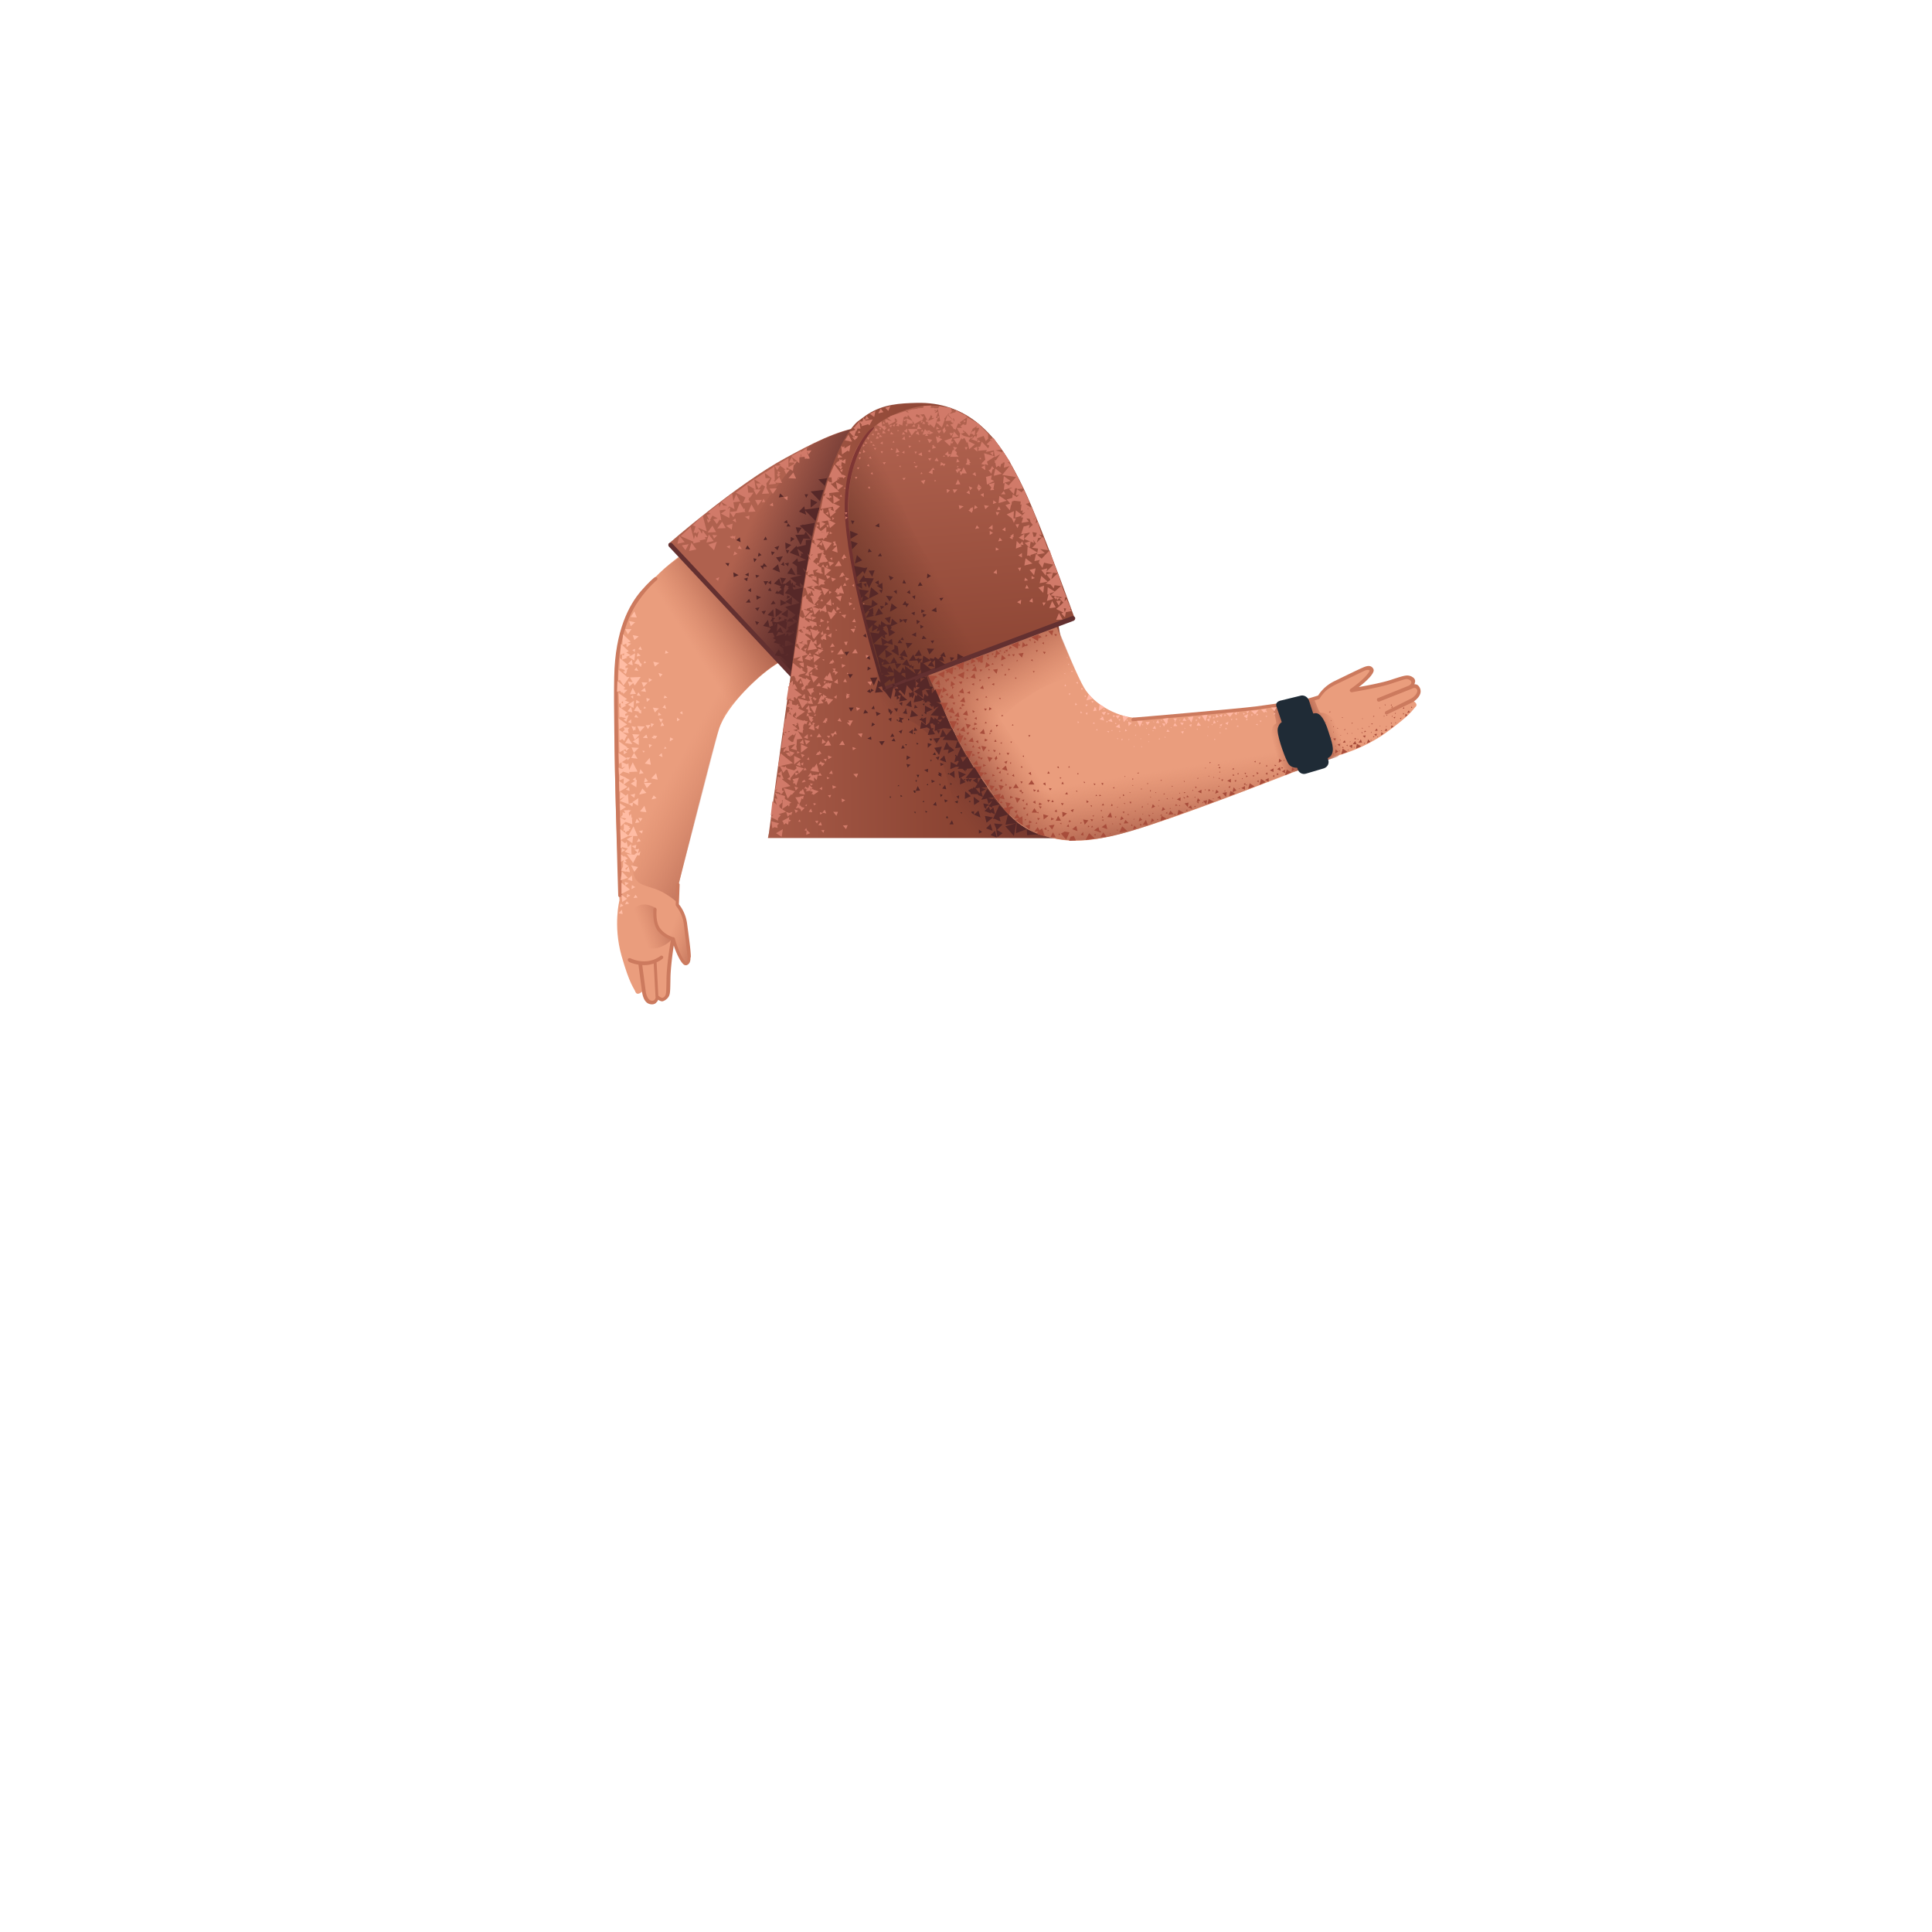 <svg xmlns="http://www.w3.org/2000/svg" viewBox="0 0 480 480" xmlns:v="https://vecta.io/nano"><path d="M210.5 116s-15.7 6.8-29.8 14.7c-14.4 7.9-19.5 13.8-23.2 19.2-4.2 6.4-4.6 15.7-4.8 30s1.2 43.8 1.2 43.8-1.6 6.2.5 13.7c2.1 7.4 3.1 8 3.5 9.1.5 1 1.7-.2 1.7-.2s1.13 2.78 2.43 2.88 1.17-1.48 1.17-1.48 1.4.6 2.2.4 1.2-3.4.9-5.5.7-7.5.8-8.6c.1-1 1.33 2.23 1.93 3.83s2.67 2.2 2.17-.8l-.9-6.53c-.2-.8-.4-2.88-1-4.28-.5-1.4-1-1.42-1-1.42s-.6-1.1.1-4.2 8.7-34.8 10.2-39.4c1.9-6 10.3-13.9 14.8-16.5 8.1-4.6 25.5-13.7 25.5-13.7l-8.4-35z" fill="#ea9d7d"/><path d="M153.9 222.9c-.2-.1-.3-.2-.3-.4 0-.4-1.3-41-1-54.3.2-11.7 3.8-18 6.6-21.3 1.9-2.2 3.3-3.4 3.5-3.5s.5 0 .6.2 0 .5-.2.6c0 0-2 1.6-4.4 5-4.1 5.7-5.1 13.5-5.2 19-.2 13.2 1 53.8 1.1 54.2 0 .2-.2.4-.4.4-.2.1-.2.1-.3.1z" fill="#cc7a5e"/><linearGradient id="A" gradientUnits="userSpaceOnUse" x1="172.042" y1="160.786" x2="186.515" y2="151.417"><stop offset="0" stop-color="#cc7a5e" stop-opacity="0"/><stop offset=".924" stop-color="#aa5f4b"/></linearGradient><path d="M178.3 181.6s-2.5-11.2-7.8-20.6-12.4-12.3-12.4-12.3 5.4-6.2 7.4-7.8l7.5-5.6 26.3 26.1s-6.4 2.6-11.6 7.6c-4.2 3.9-7.6 7.9-9.4 12.6z" fill="url(#A)"/><linearGradient id="B" gradientUnits="userSpaceOnUse" x1="176.81" y1="174.673" x2="200.119" y2="188.018"><stop offset="0" stop-color="#cc7a5e" stop-opacity="0"/><stop offset=".924" stop-color="#aa5f4b"/></linearGradient><path d="M191.1 166c3.3-2.1 17.7-9.7 17.7-9.7l-.2-18.4s-5.4 3-16.1 6.2c-10.4 3.2-14.6 7.4-15.4 13-1-2.6-3.1 7.3-4.9 10.5-2.2 4-12.5 32.6-14.5 43.6-1.8 9.8 2 8 6.6 10.3 1.9.9 4.1 2.8 4.1 2.8l.2-4.7 10.1-38.7c.7-1.7 1-3.9 3.8-6.6 3-3.4 6-6.6 8.6-8.3z" fill="url(#B)"/><linearGradient id="C" gradientUnits="userSpaceOnUse" x1="176.896" y1="203.967" x2="187.846" y2="208.064"><stop offset="0" stop-color="#cc7a5e" stop-opacity="0"/><stop offset=".924" stop-color="#aa5f4b"/></linearGradient><path d="M182.4 174.4c-1.3 1.1-3.6 5.3-4.8 10l-8.9 35.2-.9 5.4s.5-.5 1.5 1.8c1.1 2.3 1.7 9.2 1.9 10.7s-.2 1.5-.7 1.7c-.4.1-.9-.3-1.3-.9-.3-.6-2.1-5.3-2.1-5.3s-3-.3-4-2.9c-.9-2.6-.5-5.7-.5-5.7s-4.5-40.8 4.8-53.9c8.9-12.3 16.2 2.8 15 3.9z" fill="url(#C)"/><linearGradient id="D" gradientUnits="userSpaceOnUse" x1="159.245" y1="230.93" x2="169.316" y2="227.194"><stop offset="0" stop-color="#cc7a5e" stop-opacity="0"/><stop offset=".924" stop-color="#aa5f4b"/></linearGradient><path d="M162.7 225.5s-3.1-2-5.3.4c-2 2.2-1.4 5.2-.8 6.7 1 2.4 5.1 3.6 7.2 2.8 2.5-.9 3.2-2.2 3.2-2.2s-3.1-1-3.9-3.1c-.7-2.1-.4-4.6-.4-4.6z" fill="url(#D)"/><linearGradient id="E" gradientUnits="userSpaceOnUse" x1="-549.255" y1="-67.861" x2="-509.102" y2="-56.921"><stop offset="0" stop-color="#8b4433"/><stop offset=".98" stop-color="#af614e"/></linearGradient><path d="M166.1 135.1s16.8-14.7 29.2-21.4 25.4-13.7 37.1 0-2 29.3-10.5 37.9-21.7 20.5-21.7 20.5l-34.1-37z" fill="url(#E)"/><linearGradient id="F" gradientUnits="userSpaceOnUse" x1="187.103" y1="128.468" x2="208.167" y2="137.894"><stop offset="0" stop-color="#552828" stop-opacity="0"/><stop offset="1" stop-color="#552828"/></linearGradient><path d="M222 151.7c8.5-8.6 22.2-24.1 10.5-37.9-9.9-11.6-20.7-8.4-31.3-3.1 0 0-6.8 7.6-15.6 20.4-4.3 6.2-5.2 11.4-7.6 16.9l22.3 24.1s13.2-11.9 21.7-20.4z" fill="url(#F)"/><path d="M200.4 172.1c-.2.1-.2.1-.4-.1l-33.8-36.2a.61.61 0 0 1 0-.8.61.61 0 0 1 .8 0l33.8 36.2c.2.2.1.4-.1.6-.1.2-.2.2-.3.3z" fill="#633030"/><linearGradient id="G" gradientUnits="userSpaceOnUse" x1="236.007" y1="154.291" x2="176.514" y2="154.915"><stop offset="0" stop-color="#8b4433"/><stop offset=".98" stop-color="#af614e"/></linearGradient><path d="M191.1 206.4c0 .2-.1.9-.2 1.1v.1c0 .3-.1.4-.1.5v.1h80.9s-7.9-51-10.7-62.6c-3.3-13.5-8.8-46.2-33.3-45.5-4.1.1-8.2.3-12.1 2.8-.1 0-2.2 1.6-2.5 1.8-1.7 1.4-7.6 8.2-12.4 34.5-2.1 11.8-9.6 67.2-9.6 67.2z" fill="url(#G)"/><linearGradient id="H" gradientUnits="userSpaceOnUse" x1="222.353" y1="179.656" x2="249.251" y2="161.183"><stop offset="0" stop-color="#552828" stop-opacity="0"/><stop offset="1" stop-color="#552828"/></linearGradient><path d="M211.9 124.3l7.3 53s10.7 0 14.2 10c3.3 9.6 5.4 20.9 5.4 20.9l32.9.1-2.2-28.5-57.6-55.5z" fill="url(#H)"/><g fill="#4c2625"><path d="M243.1 179.8l-.6.4-.1-.8.7.4zm-1.1-4.1l.3 1-1.2-.2.9-.8zm15.9 9l.7.8-1.1.3.4-1.1zm4.1 4.3l.3 1-1.2-.2.9-.8zm-5.6-1.4l.3 1-1.2-.2.9-.8zm-2.3-4.1l.3 1-1.2-.1.9-.9zm-1.5-1.6l.3 1-1.1-.2.8-.8zm-7.9-13.2l.3 1-1.1-.2.8-.8zm8.9 11.9l-.6.8-.5-1 1.1.2zm6.5 10.2l-.6.8-.5-1 1.1.2zm4.6.7l-.7.8-.5-1.1 1.2.3zm-.6 3.5l-.7.8-.5-1 1.2.2zm-9.5 3.3l-.6.8-.5-1.1 1.1.3zm.4-8.4l-.6.8-.5-1 1.1.2zm-.8-2.7l-.6.8-.5-1 1.1.2zm12.4 6.6l-.6.8-.5-1.1 1.1.3zm2.9 3.8l-.6.8-.5-1 1.1.2zm-4.7.3l-.6.8-.5-1 1.1.2zm5.8-2l-.6.8-.5-1 1.1.2zM248 173.4l-.7.8-.5-1 1.2.2zm-1.8 0l-.6.8-.6-1 1.2.2zm-14.4-2.7l-.6.8-.5-1 1.1.2zm-1.9-2.3l-1 .1.3-1.1.7 1zm2.2 5.3l-.6.8-.5-1.1 1.1.3zm7.2-7.2l.4.5-.7.2.3-.7zm-9.3 7.4l.4.5-.7.2.3-.7zm-2.3-.4l.6-.3v.7l-.6-.4zm-1.5-10.3l.6-.3v.7l-.6-.4zm2.2 7.6l.6-.3v.7l-.6-.4zm-1-6.1l.6-.3v.7l-.6-.4zm21.4 10.3l.3 1-1.2-.2.9-.8zm2.3 6.4l.3 1-1.2-.2.9-.8zm-9-16.5l.3 1-1.2-.2.9-.8zm-4.2 15h.6l-.2.6-.4-.6zm9.9-2.7l-.8-.2.6-.8.2 1zm-.3-2.1l-.4.6-.5-.7.9.1zm-4.2-2.3l.5.5-.8.3.3-.8zm-1.9 12.3l-.4.2-.1-.5.5.3zm-.9-2.7l.1.4-.4-.1.3-.3zm-2.4 2.8h.4l-.2.4-.2-.4zm-3.5-9.3l-.5.5-.3-.8.8.3zm-2.2-4.2l.3.5-.7.1.4-.6zm-2.8 5.3l.6-.2-.1.7-.5-.5zm31.9 15.7l-.4.6-.4-.7.8.1zm-3.1-3.5l.4.4-.6.2.2-.6zm-1.6 5.7l.5-.3v.7l-.5-.4zm-.4-7.5l-.6.4-.1-.8.7.4zm6.1 4.3l-.6.4-.1-.8.7.4zm-6.6-5.8l-.6.4-.1-.8.7.4zm-.9-3l.2.6-.7-.1.5-.5zm.8 1.4l.2.6-.7-.1.5-.5zm-4.6 3.2h.6l-.2.6-.4-.6zm5.5-1.5h.6l-.2.6-.4-.6zm-3.6 10.1l-.6-.4.7-.4-.1.8zm3.8-2.8l-.5.3-.1-.6.6.3zm-5.6-2l.2.6h-.7l.5-.6zm7.9-2.8l-.5-.5.7-.4-.2.9zm1.4 1.1l-.6-.5.7-.4-.1.9zm7.2 6.2l-.6-.4.7-.4-.1.8zm-6.7-7.5l-1.1.2.3-1.2.8 1zm1.8 11.3l-1.1.8-.3-1.4 1.4.6zm-3.8-.8l.2.5h-.7l.5-.5zm5.8.7l.2-.7.6.6-.8.1zm-2.1-5.7l-.5-.4.6-.3-.1.7zm3.7.6l.2-.6.5.5-.7.1zm-4.3-3.6l.2-.6.5.5-.7.1zm6.8 5.4l-.4.4-.2-.7.6.3zm-14.9-3.7l-.4-.3.5-.2-.1.5zm2.4-1.9l-.3.2-.1-.4.4.2zm-3.6-1.2l.2.4h-.4l.2-.4zm-2.8-5l.5-.1-.1.5-.4-.4zm-.2 3v-.4l.4.2-.4.2zm3.3-1.8l-.4-.1.3-.3.1.4zm-8.6-4.3l.4-.1-.1.5-.3-.4zm-.2 3v-.4l.4.2-.4.2zm3.3-1.8l-.4-.1.3-.3.1.4zm.7-5.7l.5-.1-.1.5-.4-.4zm-.3 3v-.4l.4.2-.4.2zm3.4-1.8l-.4-.1.3-.3.1.4zm-10.8-10.6l.4-.1-.1.5-.3-.4z"/><path d="M240.4 170.4v-.4l.4.2-.4.2zm3.4-1.8l-.4-.1.3-.3.1.4zm-.9 20.7l.3-.4.2.5-.5-.1zm4.4 2.8l-.2-.3.4-.1-.2.4zm.5-4.5l-.3.1v-.4l.3.3zm3 10.8l-.4.1.1-.4.3.3zm-.8-4.5v.4l-.4-.2.4-.2zm12.9 3.4v-.7l.8.3-.8.4zm4.6 1l-.6-.1.4-.5.2.6zm-2-5.6l-.3.5-.4-.5h.7zm-8.8-1.7v-.7l.7.3-.7.4zm4.5 1.1l-.6-.2.4-.5.2.7zm-1.9-5.6l-.3.5-.4-.5h.7zm7.1 14.1l.4-.6.4.7-.8-.1zm2.1-.8l.4-.6.4.7-.8-.1zm2.9 1.1l-.4-.4.6-.2-.2.6zm-.4-2.7l-.5.3-.1-.7.6.4zm-5-2.3l-.2.4-.3-.4h.5zm-6 2v-.6l.6.3-.6.3zm-2.1-.4v-1l1 .5-1 .5zm3.4-.4v-.6l.6.3-.6.3zm-.4-1.6v-.6l.6.3-.6.3zm4.7 5.4l-1.2-.3.9-1.1.3 1.4zm1 1.4l-1.1.6-.1-1.4 1.2.8zm-2.2 1.2l-1.1.6-.1-1.4 1.2.8zm5-2.3l-.4 1.8-1.6-1.2 2-.6zm-4.1-8l-.4 1.8-1.6-1.3 2-.5zm-14.5-15.5l-.4 1.8-1.6-1.3 2-.5zm-8.7-7.6l-.3 1.5-1.4-1.1 1.7-.4zm-3.4.2l-.4 1.5-1.4-1.1 1.8-.4zm-3.8-1l.1 1.5-1.6-.6 1.5-.9zm3.1-2.1l-.4 1.5-1.4-1.1 1.8-.4z"/><path d="M248.2 182.4l-.3 1.2-1.2-.9 1.5-.3zm-2 4.1l-.2 1-.9-.7 1.1-.3zm2.8 2.7l1 .9-1.4.5.4-1.4zm8.9 1.9l.9.9-1.3.5.4-1.4zm12.8 10.3l-1.2-.3.9-1.1.3 1.4zm-.5 2.6l-1.2-.3.9-1.1.3 1.4zm-6.2-3.7l-.2.4-.3-.4h.5zm-8.2-1.8v-.8l.8.4-.8.4zm5.2 1.3l-.7-.2.5-.6.2.8zm-2.2-6.4l-.3.6-.5-.6h.8zm-7.7-12.8l-.1.7-.7-.4.8-.3zm-4.5-1.6l.6.2-.5.5-.1-.7zm1.4 5.8l.3-.5.3.6-.6-.1zm6.4-3.6l-.1.7-.7-.4.8-.3zm-4.4-1.6l.6.2-.5.5-.1-.7zm1.4 5.8l.3-.5.4.6-.7-.1zm-.2-1.3l-.2-.7.8.1-.6.6zm4.6-.4h-.6l.2-.6.4.6zm-3.6-4.8l-.1.6-.6-.4.7-.2zm-4.8-5.2l-.1.8-.8-.5.9-.3zm-5.3-1.9l.7.3-.6.6-.1-.9zm1.6 7l.4-.6.4.7-.8-.1zm1.2-3l-.7.5-.1-1 .8.5zm-1.6-5.4l.2.7-.8-.1.6-.6zm-4.6 5.5h.7l-.3.8-.4-.8zm3.2-3.2l-.6.4-.1-.8.7.4zm-1.4-4.5l.2.6-.7-.1.5-.5zm-3.8 4.6h.6l-.3.6-.3-.6zm6.8-4.8l-.5.5-.2-.8.7.3zm-2.2-4.1l.3.5h-.7l.4-.5zm-2.9 5.2l.6-.1-.1.7-.5-.6zm7.3 1.2l-.1.8-.8-.5.9-.3z"/><path d="M240.4 168.4l.7.3-.6.6-.1-.9zm1.6 7l.4-.6.4.7-.8-.1zm11.2 5.1l-.1.7-.7-.4.8-.3zm3.2 4.6l-.1.7-.7-.4.8-.3zm-5.9-8.5l-.1.7-.7-.4.8-.3zm-5.5-5.5l.5.5-.8.3.3-.8zm14.9 20.2l.5.5-.8.3.3-.8zm-11.1-12.4l.5.2-.5.5v-.7zm1.3 5.8l.3-.5.4.6-.7-.1zm10.9 10.9l-.6.9-.6-1 1.2.1zm-4.9 7.9l-.6.9-.6-1 1.2.1zm-.2-8.5l-.6.9-.6-1 1.2.1zm6.6 2.3l-.3.6-.5-.6h.8zm-3.4-3.3l.4.4-.6.2.2-.6zm-1.1 5.9l.5-.3.1.7-.6-.4zm-3.5 1.5l-.6-.4.7-.4-.1.8zm3.5-3.2l-.5.4-.2-.6.7.2zm-5.8-1.5l.3.5h-.7l.4-.5zm8.5 6.9l.3.5h-.7l.4-.5zm-5.5-5.9l-.4-.3.5-.3-.1.6zm2.3-2l-.3.2-.1-.4.4.2zm-3.7-1l.2.3h-.4l.2-.3zm-10.1.7l.3-.4.3.5-.6-.1zm4.7 2.4l-.2-.3.4-.1-.2.4zm.1-4.5l-.3.1v-.4l.3.3zm3.8 10.5l-.4.1.1-.4.3.3zm-1-4.4v.4l-.4-.2.4-.2zm6.3-3.4v-.7l.7.3-.7.4zm4.7.8l-.6-.1.4-.5.2.6zm-2.5-5.5l-.2.5-.5-.5h.7zm-11.4 1.6l-.1-.7.8.3-.7.4zm4.6.8l-.6-.1.4-.6.2.7zm-2.4-5.5l-.2.5-.4-.5h.6zm10.9 14.4v-.6l.6.2-.6.4zm-2.2-.2l-.1-1 1.1.4-1 .6zm3.5-.7l-.1-.6.6.2-.5.4zm-.6-1.6l-.1-.6.6.2-.5.4zm-4.8 3.5l-.1-.8.8.3-.7.5zm5.3.8l-.7-.1.4-.6.3.7zm-2.8-6.1l-.3.6-.5-.6h.8zm-6.5-12.4v.7l-.7-.4.7-.3zm3.5 4.3v.7l-.7-.3.7-.4zm-6.6-8.1v.7l-.7-.4.7-.3zm-5.8-5l.5.5-.8.3.3-.8zm16.3 18.9l.5.5-.7.3.2-.8zm-12-11.4l.6.2-.4.5-.2-.7zm1.8 5.7l.3-.5.4.6-.7-.1zm-14.5-6.9l-.6.4-.1-.8.7.4zm-1.1-4.2l.3 1-1.2-.2.9-.8zm-4.1 4.3h.6l-.2.6-.4-.6zm9.9-2.7l-.8-.2.6-.8.2 1zm-.3-2.2l-.4.6-.5-.7.9.1zm-6.2 10.1l-.4.2-.1-.5.5.3zm-.8-2.8l.1.4-.4-.1.3-.3zm-2.4 2.9h.4l-.2.4-.2-.4zm-7.5-24.8h.6l-.2.6-.4-.6zm3.5 5.2l-.4.2-.1-.5.5.3zm-.9-2.8l.1.4-.4-.1.3-.3zm-2.4 2.9h.4l-.2.4-.2-.4zm13.8 15.6l.4-.1-.1.5-.3-.4zm-.3 3v-.4l.4.2-.4.2zm3.4-1.8l-.4-.1.3-.3.1.4zm-4.2 8.7l-.4.2v-.5l.4.3zm-.8-2.8l.1.4-.4-.1.3-.3z"/><path d="M233.3 194.8h.4l-.1.4-.3-.4zm6.4-3.8l.5-.1-.1.5-.4-.4zm-.2 2.9v-.4l.4.2-.4.2zm3.4-1.8l-.3-.1.3-.3v.4zM226 178.8l-.4.2v-.5l.4.3zm-.9-2.8l.1.4-.4-.1.3-.3zm-2.4 2.8h.4l-.1.4-.3-.4zm6.5-3.9l.5-.1-.1.5-.4-.4zm-.2 3v-.4l.4.2-.4.2zm3.3-1.8l-.3-.1.3-.3v.4zm-4.1 8.7l-.4.2-.1-.5.5.3zm-.9-2.8l.1.4-.4-.1.3-.3zm-2.4 2.9h.4l-.2.4-.2-.4zm6.5-3.9l.5-.1-.1.5-.4-.4zm-.2 3v-.4l.4.2-.4.2zm3.3-1.8l-.4-.1.3-.3.1.4zm7.4 19.6l-.4.2-.1-.5.5.3zm-.9-2.9l.1.4-.4-.1.3-.3zm-2.4 2.9h.4l-.1.4-.3-.4zm6.5-3.9l.5-.1-.1.5-.4-.4zm-.3 3v-.4l.4.2-.4.2zm3.4-1.8l-.3-.1.3-.3v.4zm-3.4-8.1l-.3 1.2-1.2-.9 1.5-.3zm-.8-6.9l-.1.7-.7-.4.8-.3zm-4.4-1.6l.6.2-.5.5-.1-.7zm1.4 5.9l.4-.5.3.6-.7-.1zm-3 10.5l-.1.7-.7-.4.8-.3zm-4.4-1.6l.6.2-.5.5-.1-.7zm1.4 5.9l.3-.5.3.6-.6-.1zm5.4-25.9l-.1.8-.8-.5.9-.3zm-5.3-1.9l.7.3-.6.6-.1-.9zm1.6 7l.4-.6.4.7-.8-.1zm1.2-3l-.7.5-.1-1 .8.5zm-1.6-5.4l.2.7-.8-.1.6-.6zm-4.6 5.5h.7l-.3.7-.4-.7zm-4.8 16.9h.6l-.3.6-.3-.6zm3.5 5.3l-.4.2-.1-.5.5.3zm-.9-2.8l.1.4-.4-.1.3-.3zm-2.4 2.8h.4l-.1.4-.3-.4zm-2.9-3.9l-.4.2-.1-.5.5.3z"/><path d="M223.3 195l.1.3h-.4l.3-.3zm-2.3 2.9h.4l-.2.4-.2-.4zm6.4-4l.4-.1-.1.5-.3-.4zm-.2 3.1v-.4l.4.2-.4.2zm3.4-1.9l-.4-.1.3-.3.1.4zm3.4-2.7l-.7.4-.1-1 .8.6zm-1.7-5.5l.2.7-.8-.1.6-.6zm-4.6 5.6h.7l-.3.7-.4-.7zm11-18.6l-.1.8-.8-.5.9-.3zm-5.4-2l.7.3-.6.6-.1-.9zm1.7 7l.4-.6.4.7-.8-.1zm11.4 10.5v.7l-.7-.4.7-.3zm3.5 4.3v.7l-.7-.3.7-.4zm-6.6-8v.7l-.7-.3.7-.4zm-5.8-5.1l.5.5-.8.3.3-.8zm16.3 19l.5.5-.8.3.3-.8zm-12-11.5l.6.2-.4.5-.2-.7zm1.8 5.7l.3-.5.4.6-.7-.1z"/></g><path d="M228.6 160.9s5 17 14 30.7c9.1 13.7 11.9 14.7 18.5 16.5 7.6 2.1 16.3-.2 29.9-4.9 13.5-4.7 40-15.1 40-15.1s7.2-1.6 13.4-6.1 6.5-5.6 7.3-6.4-.8-1.6-.8-1.6 2-1.3 1.6-2.6c-.3-1.3-1.8-.9-1.8-.9s.5-1.5.1-2.2c-.5-.7-3 0-5.4.9-2 .8-7.6 1.6-8.6 1.9s1.7-1.7 3-2.8 1.3-3.3-1.5-1.8c-2.7 1.4-5.3 2.3-6 2.8s-2.4 1.8-3.5 2.9l-1.1 1s-.8.8-4 1.3c-5.3.9-30.6 3.7-40.5 3.9-4.9.1-11.3-3.1-13.9-7.6-2.7-4.6-13.6-31.4-13.6-31.4l-27.1 21.5z" fill="#ea9d7d"/><linearGradient id="I" gradientUnits="userSpaceOnUse" x1="296.966" y1="189.949" x2="299.808" y2="207.78"><stop offset=".005" stop-color="#cc7a5e" stop-opacity="0"/><stop offset=".924" stop-color="#aa5f4b"/></linearGradient><path d="M242.1 190.7s8.5 14.1 15.4 16.4c5.8 1.9 11 2.3 18.8.6 5.9-1.3 13.3-4.1 23.7-7.8 8.1-2.9 14.3-5.4 18.8-7.2l12.1-4.7s3.8-1.2 6.8-2.3 10.3-6.3 12-8.1c1.7-1.9-6.9 1-12.9 2.6-5.9 1.6-36.8 6.3-55 9.6-14.5 2.7-26.7 8.8-39.7.9z" fill="url(#I)"/><linearGradient id="J" gradientUnits="userSpaceOnUse" x1="254.346" y1="175.27" x2="244.501" y2="159.683"><stop offset="0" stop-color="#cc7a5e" stop-opacity="0"/><stop offset=".924" stop-color="#aa5f4b"/></linearGradient><path d="M242.1 190.7s2.7-10.2 11.4-16.4c8.7-6.3 14.4-6.2 14.4-6.2l-8.3-19.5-30.6 14.2s6.8 19.4 13.1 27.9z" fill="url(#J)"/><linearGradient id="K" gradientUnits="userSpaceOnUse" x1="316.102" y1="184.25" x2="320.79" y2="183.047"><stop offset=".005" stop-color="#cc7a5e" stop-opacity="0"/><stop offset=".924" stop-color="#aa5f4b"/></linearGradient><path d="M316 175.4s1.4 4.3 1 4.4c-1.4.5-1.6 4.1.1 7.5 1.8 3.8 3 4.8 3 4.8l2.9-.8-5.2-16.1-1.8.2z" fill="url(#K)"/><linearGradient id="L" gradientUnits="userSpaceOnUse" x1="331.917" y1="179.658" x2="326.59" y2="181.796"><stop offset=".005" stop-color="#cc7a5e" stop-opacity="0"/><stop offset=".924" stop-color="#aa5f4b"/></linearGradient><path d="M326.5 173.6s1.2 3.5 1.6 3.5c1.5-.2 4 1.5 4.7 5.2 1.4 4.5-.5 5.7-.5 5.7l-3 1-5.2-14.7 2.4-.7z" fill="url(#L)"/><g fill="#cc7a5e"><path d="M352.93 171.45c-.1-.6-.5-1.1-.73-1.25-.27-.17-.5-.2-.8-.2.1-.3.26-.7.16-1-.1-.4-.37-.67-.97-.97-1-.4-1.6-.23-4.4.67l-.6.2c-2.1.7-5.8 1.4-8 1.8 2.2-1.7 3.6-3.2 3.7-4.1 0-.3-.1-.5-.2-.6-.3-.4-.8-.8-2.1-.3s-4.9 2.3-7.6 3.6c-2.4 1.2-3.6 3-3.9 3.5l-4.6 1.4c-.2 0-.4.3-.3.5 0 .2.2.3.3.3h.1l4.7-1.3c.1 0 .1-.1.2-.2 0 0 1.1-2 3.7-3.3l7.5-3.6c.8-.3 1.1-.1 1.2 0-.1.4-1.2 2.1-4.8 4.6-.1.1-.2.3-.1.5a.55.55 0 0 0 .5.3c.2-.1 6.7-1.1 9.9-2.2l.6-.2c2.8-.9 3-1.06 3.7-.74.2.1.4.24.5.44.2.5-.2.75-.44 1l-7.86 3.17c-.23.03-.2.35-.16.57.05.2.37.36.57.26l8.1-3.2c.2-.1.9-.5 1.3.3.2.9-.9 1.8-1.4 2.1l-6.4 3.2c-.2.2-.3.4-.2.6.1.1.2.2.3.2h.2l6.5-3.1c.1-.1 2.12-1.35 1.82-2.95z"/><path d="M281.4 179.2c-.2 0-.3-.2-.3-.4s.2-.4.4-.5c.3 0 25.9-2.2 30.6-2.8s11.3-1.7 11.4-1.7c.2-.1.5.1.5.3.1.2-.1.5-.3.5-.1 0-6.8 1.1-11.4 1.7-4.9.7-30.6 2.8-30.9 2.9h0z"/></g><linearGradient id="M" gradientUnits="userSpaceOnUse" x1="253.995" y1="186.278" x2="242.922" y2="193.361"><stop offset="0" stop-color="#cc7a5e" stop-opacity="0"/><stop offset=".924" stop-color="#aa5f4b"/></linearGradient><path d="M230.6 167.7s6.9 16.4 11.5 23c4.5 6.5 7.3 11.2 11.7 14.2s7.5 3.2 9.4 3.6 7.1.8 12.1-.7 5.7-1.4 5.7-1.4-21.9-11.1-30.4-24.4c-8.4-13.3-9.2-20.9-9.2-20.9s-14-.2-10.8 6.6z" fill="url(#M)"/><linearGradient id="N" gradientUnits="userSpaceOnUse" x1="240.615" y1="167.445" x2="236.094" y2="105.303"><stop offset="0" stop-color="#8b4433"/><stop offset=".98" stop-color="#af614e"/></linearGradient><path d="M219.9 171.2s-7.3-21.1-8.8-35.1c-1.5-14.1-3.1-28.7 14.1-34.3 17.1-5.7 26.4 12.9 31.1 24s10.7 27.8 10.7 27.8l-47.1 17.6z" fill="url(#N)"/><linearGradient id="O" gradientUnits="userSpaceOnUse" x1="229.216" y1="134.958" x2="208.903" y2="144.936"><stop offset="0" stop-color="#6c372a" stop-opacity="0"/><stop offset="1" stop-color="#6c372a"/></linearGradient><path d="M219.8 104.3s-.4 13.7 8.6 30.7 23.5 24.1 23.5 24.1L220 171.2s-6.4-19.9-8-30.2c-1.6-10.2-1.9-19.9.7-27.2 2.6-7.4 7.1-9.5 7.1-9.5z" fill="url(#O)"/><path d="M219.8 171.8c-.2 0-.3-.2-.4-.4-.1-.3 0-.6.3-.8l46.6-17.5c.3-.1.6 0 .8.3.1.3 0 .6-.3.8l-46.6 17.5c-.2.1-.3.1-.4.1z" fill="#633030"/><linearGradient id="P" gradientUnits="userSpaceOnUse" x1="201.983" y1="117.575" x2="234.53" y2="159.949"><stop offset="0" stop-color="#823735"/><stop offset="1" stop-color="#552828"/></linearGradient><path d="M219.4 171.5c-.1-.3-8.1-25.5-9.4-42.2-1.2-15.7 5.8-22.2 6.1-22.5l1-.7c.3 0-.1.4-.3.7h0c-.1.1-7.1 7.3-6 22.6 1.2 16.6 9.2 41.4 9.3 41.7l-.7.4z" fill="url(#P)"/><g fill="#a84d3b"><path d="M256.2 192.6l-.1-.8-.6.3.7.5zm.5 3.5l.2.6.5-.4-.7-.2zm3.5-3.9h.6l-.3-.6-.3.6zm-8.8 3.4l-.7-.2.1.8.6-.6zm-3 3.9h.7l-.4-.5-.3.5zm6.1-.9l-.6.2.4.4.2-.6zm8.6-7.7l-.1-.5-.4.2.5.3zm.6 2.3l-.4-.1.1.4.3-.3zm1.9-2.9l-.2.4h.4l-.2-.4zm-5.8 4.9l-.1-.8-.6.3.7.5zm.4 3.5l.2.6.5-.5-.7-.1zm3.8-4.5l-.3.6h.6l-.3-.6zm-26.1-15.9l-.4.6.8.1-.4-.7zm2.9 3.6l-.7.2.4.5.3-.7zm.9-4.8l.5-.3-.6-.4.1.7zm1.3 6.8l-.6.3.7.5-.1-.8zm.5 1.5l-.6.4.7.4-.1-.8zm.7 2.9l-.7-.1.2.6.5-.5zm-1.4-1.5l.2.6.5-.5-.7-.1zm4.5-3.1l-.3.6h.6l-.3-.6zm-5.5 1.4l-.3.6h.6l-.3-.6zm3.9-8.6l.7-.4-.6-.4-.1.8zm-3 2.3l-.1-.7-.5.4.6.3zm4.7 1.3l.2.5.4-.5h-.6zm-7.8 3l-.2.8.7-.3-.5-.5zm-.8-.6l-.5-.5-.1.7h-.7l1 2 .9-2h-1l.4-.2zm-5.1-9l.7-.4-.6-.5-.1.9zm1.6 2.2l-.2.8.8-.4-.6-.4zm15.6-15.2l-.2.8.7-.4-.5-.4zm7.9-2.2l-.6-.5-.2.8.8-.3zm-18.3 7.9l-.5.3.6.3-.1-.6zm5.1 2.5l.5-.5h-.7l.2.5zm-2.2-2.4l.2.6.5-.5-.7-.1zm-.5-2.3l.2.6.2-.3.3.2v.2l.2-.1.3.1v-.3l.2-.1-.2-.2.2-1.3-2.1.8.7.4zm-4.7 5.4l.6.6.3-.7-.9.1zm-3.1-2.1l.6-.3.9.6.3-1.9-2.1.8.4.3-.1.5zm1.5 10.9l-.5-.4-.1.7.6-.3zm.7-3.7l-.7.1.5.5.2-.6zm2.9 4h-.7l.5.5.2-.5zm-4.8-6.3l-.5.4.7.3-.2-.7zm9.3 7.6l.5-.2-.4-.3-.1.5zm-2 1l-.3.2.4.2-.1-.4zm3.5 1.3h-.4l.1.4.3-.4zm2.4 5.3l-.3-.4-.1.5.4-.1zm.3-2.6v-.4l-.4.2.4.2zm-3.3 1.9l.3-.3-.4-.1.1.4zm8 4h.5l-.3-.4-.2.4zm.8-3l-.4.1.4.3v-.4zm-3.4 2.1l.3-.3-.4-.1.1.4zm-1.1 4.9l-.2.5.5-.1-.3-.4zm.6-2.6l-.4.2.4.2v-.4zm-3 1.9l-.4-.1.1.4.3-.3zm10 10.2l-.2.5.4-.1-.2-.4zm.5-2.5l-.4.2.4.2v-.4zm-3 1.9l-.4-.1.1.4.3-.3zm8 3.9l.4-.1-.3-.4-.1.5zm.3-2.9l.4.2v-.4l-.4.2zm-3 2l.3-.3-.3-.1v.4zm10.8-1l.5-.1-.3-.4-.2.5zm.7-3.1l-.4.2.3.2.1-.4zm-3 1.9l-.4-.1.1.4.3-.3zm-12-37.3l.3-.3-.5-.1.2.4zm-4.3-2.8l.4-.1-.2-.3-.2.4zm0 4l-.4.1.4.3v-.4z"/><path d="M269.6 194.3l-.4-.1.2.4.2-.3zm3 3.4l-.3-.3-.1.4.4-.1zm-.4-2.9l-.5-.2.2.5.3-.3zm-4.6-2.4l.4-.1-.2-.3-.2.4zm0 4l-.3.1.3.3v-.4zM256 182.7l-.5-.1.2.5.3-.4zm-4.2-2.5l-.2-.3-.2.4.4-.1zm-.5 4.4l.1-.4-.4.1.3.3zm-1.8-16.8h.5l-.2-.5-.3.5zm-1 6l.1-.4h-.4l.3.4zm.8 4l-.4-.2-.1.4.5-.2zm-8.3-5.4v-.7l-.8.4.8.3zm-7.4 2.2l1 2 .9-2h-1.9zm6.1 12l1 2 .9-2h-1.9zm4.8 7.2l.9 1.5.6-1.6-1.5.1zm-7.9-18.1l-1 1.1 1.6.5-.6-1.6zm.1-3.3l-1 1 1.3.2-.3-1.2zm2.8-.1l-.3-1.3-1 1 1.3.3zm0 8.2l-1 1 1.3.3-.3-1.3zm.7-4l-1 1 1.3.3-.3-1.3zm2.5-9.7l-.3-1.3-1 1.1 1.3.2zm-1.3-3.3l-.2 1.4 1.2-.6-1-.8zm3.6 1l-.2 1.4 1.2-.6-1-.8zm2.5-3l-.2 1.4 1.2-.5-1-.9zm2.4 2.1l-1-.9-.2 1.4 1.2-.5zm4-.2l.4-1.2-1.3.2.9 1zm7.8-6.8l-1.3.2 1 1.1.3-1.3zm-14.1 10.8l.3-1.2-1.2.2.9 1zm-4.2 14.8l1.3.2-.3-1.3-1 1.1zm3.2 6.1l-1.3-.3.5 1.3.8-1zm-2.1 3.7l-1.1-.2.5-1.4-1.9.1 1.1 1.9.1-.3.4 1 .9-1.1zm1.3 3.1l.5 1.3.8-1.1-1.3-.2zm3.6.2l-1.3-.3.5 1.4.8-1.1zm3-.6l-.7 1.1h1.4l-.7-1.1zm8.1 8l-1.3-.4.1 1.3 1.2-.9zm4.6-.6l-1.2-.4.1 1.3 1.1-.9zm-2.2.6l-.6 1.2h1.3l-.7-1.2zM261 208h1.3l-.7-1.2-.6 1.2zm1-3.1l-1.4.2.8 1 .6-1.2zm2.5 1.7l-.9.5 1.3 1.5.8-1.8-1.2-.2zm1.5 1.3l-.4 1 1.7-.1-.5-1.1-.8.2zm-10.2-1.8l.1-1.3-1.2.4 1.1.9zm1.2-11.2l-.7-1.1-.8 1.1h1.5zm0 5.9l-.7 1.1h1.4l-.7-1.1zm12.1 2.8l.4 1.3.9-1.1-1.3-.2zm4.6 1.9l1.4.5-.3-1.3-1.1.8zm-7.3.5l1.3.5-.3-1.3-1 .8zm7 2l1.5-.1-.8-1.1-.7 1.2zm-21.2-9.9l.5 1.4.8-1.1-1.3-.3zm-2.3-7.9l-1 .9 1.4.4-.4-1.3zm-.3 8.4l-.4-1.2-.8.7.2-.9-1.8.4 1.4 1.7.2-1 1.2.3zm-4.5-13l-1.3-.3.5 1.4.8-1.1zm-3.9-5.5l-1.3-.3.5 1.3.8-1zm1.5 8.8l-1 1 1.3.2-.3-1.2zm-1.1-5.7l-1 1 1.3.2-.3-1.2zm-3.2-5l-.3-1.3-1 1 1.3.3zm3.7-10.9l-1 1 1.3.3-.3-1.3zm1.4 3.7l.9.2-.2-.9-.7.7zm-7.3-.4l1.1-.6-1-.8-.1 1.4zm-1.9.1l-.2 1.4 1.2-.6-1-.8zm4.2 3.6l1.3.2-.3-1.3-1 1.1zm-5.2-5.4l-1 1 1.3.3-.3-1.3zm1.4-2.2l-1.7.8 1.5.9.2-1.7zm3.2 1l1.5.9.2-1.7-1.7.8zm-5.7 3.5l1 2 .9-2h-1.9zm3.6 8l1 2 .9-2h-1.9zm17.5 24l-.6-1-.7 1.1h1.2l-.9.5 1.8 1.2-.1-2.2-.7.4zm5 3.1l-.5-.8-.8 1.1h1l-.5.5 2.1.7-.7-2-.6.5zm11.4 2.4l2.3-.4-1.4-1.3-.9 1.7zm8.4-1.9l2-.3-1.3-1.2-.7 1.5zm1.1-2.2l1.2-.1-.8-.8-.4.9zm11.1-2.2l1.3-.1-.8-.9-.5 1zm4-2.8l.8.9.2-1.1-1 .2zm5.4.3l.2-1.1-1 .2.8.9zm4.9-1.9l.2-1.2-1.1.2.9 1zm1.9-2.4l-.3 1.2-.5-.3-.3 1.3 1.5-.6-.7-.4 1-.4-.7-.8zm-4.3.6l-.3 1 .9-.4-.6-.6zm-4.9 3.1l.9-.4-.6-.6-.3 1zm-8.4 1.2l-.3 1 .9-.4-.6-.6zm-2.7 2.8l-.3 1 .9-.4-.6-.6zm-3.3.8l.9-.4-.6-.6-.3 1zm-1.4 2l.9-.4-.6-.6-.3 1zm-2.3-2.7l-.6-.6-.3 1 .9-.4zm6.9-2.6l.9-.4-.6-.6-.3 1zm12.4-3.7v-.9l-.9.5.9.4zm-5.2 1l-.9.5.9.4v-.9zm12.5-4.6l-.9.5.9.4v-.9zm3.5 2.7v-.9l-.9.5.9.4zm5.9-2v-.9l-.9.5.9.4zm1.2-3.3l-.9.5.9.4v-.9zm1.4-2.4l-.1 1 .8-.5-.7-.5zm3.1 3.2l.8-.6-.7-.4-.1 1zm-25.7 8.9l1 .4-.3-.9-.7.5zm7.2-2.4l1 .4-.3-.9-.7.5zm29.3-11l.8-.5-.7-.5-.1 1zm4.2-1.3l.1-.9-.8.3.7.6zm1.6-1.4h.9l-.3-.8-.6.8zm2.1.2l.9-.4-.6-.6-.3 1zm-2.9-.6l-.6.8h.9l-.3-.8zm-2.6-.2l-.5.6h.7l-.2-.6zm-1.3 1.5l.2-.6-.7.1.5.5zm-1.1-1.4l.2-.6-.7.1.5.5zm7.4-.7l.2-.6-.7.1.5.5zm2.8-.4l.2-.6-.7.1.5.5zm.1-1.9l-.4.6.7-.1-.3-.5zm2 .6l.7-.1-.3-.5-.4.6zm5.6-4.5l.7-.1-.3-.5-.4.6zm-4 3.8l.6-.4-.5-.3-.1.7zm3.5-2.8l.6-.4-.5-.4-.1.8zm-6 4.6l.6-.4-.5-.4-.1.8zm-25.8 8.4l.9.4-.2-.9-.7.5zm-41.4 10.7l-.8 1.2 1.2.1-.4-1.3zm8 3.1l1.3.1-.5-1.3-.8 1.2zm8.6-2.4l1.6-.6-1.3-.7-.3 1.3zm7.5-2.7l1.6-.6-1.3-.7-.3 1.3zm12.9-4.8l1.6-.7-1.2-.8-.4 1.5zm-2.8 1l1.6-.6-1.2-.8-.4 1.4zm9.3-3.9l-.2-.7.2.1-.1-.3-.1.1v-.1l-.7.5.9.4-.1.5 1.6-.7-1.2-.7-.3.9zm13.8-4.7l1.6-.6-1.2-.8-.4 1.4zm3.7-1.4l1.3-.6-1.1-.6-.2 1.2zm-48.6 18l1.5-.6-1.2-.7-.3 1.3zM253 160.3l.4.2-.1-.5-.3.2.1-.7-1.9.7 1.7 1 .1-.9zm5.1-2.7l-1.9.7 1.7 1 .2-1.7zM237 170.7l-.5-.2.1.7.4-.5zm1.6 4.9l-.3.5h.7l-.4-.5zm3.6 5.1l-.8.4.8.3v-.7zm-4.6-1.2l.2.7.4-.5-.6-.2zm2.2 5.1l-.3.5.7.1-.4-.6z"/><path d="M236.8 168.1l.4.7.4-.6-.8-.1zm-4.5.4l.6-.2-.4-.5v.1h-1.9l1 1.9.7-1.3zm1.2 2.4l-.1-.7-.5.3.6.4zm21.3-10.3l.6-.3-.4-.4-.1.4-.8-.8-.2 1.4 1-.5-.1.2zm1.2-1.9l-.4.3.5.3-.1-.6zm1.5 3.3l.4-.4-.5-.1.1.5zm-5.6 1.1l.2-.6-.7.1.5.5zm-1.5-1.7l-.7.1.5.5.2-.6zm-4.7 1.2l-.7.1.5.5.2-.6zm3.8-.8l-.1.5.5-.3-.4-.2zm-1.1-.3l-.1.5.5-.3-.4-.2zm.3 3.7l.5.3-.1-.5-.4.2zm10.4-3.3l.4.6.3-.5-.7-.1zm-2.2-2.1l.5-.2-.4-.4-.1.6zm-.4 4l-.4.2.5.3-.1-.5zm-5.5-.9l-.3-.5-.4.5h.7zm-3.7.7l.1-.4.3.1v-.6l-.6.3h-.2l.4.6zm3.2 2.5v.5l.5-.3-.5-.2zm12.1-8.5l-.7-.1.4.6.3-.5zm-2.7 0l-.2.6.5-.2-.3-.4zm-.6 1.9l-.4.3.5.3-.1-.6zm-13.9 4.5l.4-.5-.5-.1.1.6zm1.5-1.6l-.5-.1.1.5.4-.4zm-1.4 4.1h.5l-.3-.4-.2.4zm-8.2-.6l-.3.4h.6l-.3-.4zm1.2 7.1l-.3-.5-.2.4.5.1zm8.1-8.3l-.3.4h.6l-.3-.4zm-5 .6l.6.3v-.6l-.6.3zm-.9-.6l-.7.3.6.3.1-.6zm.7 5.3l.6.3v-.6l-.6.3zm1.6 3.5l-.6.3.6.3v-.6zm-4.8-7.7l.1.6.3-.4.7.4.2-1.9-2.1.8 1 .6-.2-.1zm2.1 2.4l-.3.4h.6l-.3-.4zm6.7 2.1v-.6l-.6.3.6.3zm-3.6-1l.4-.4-.5-.1.1.5zm1.6 3.6l-.2.4h.5l-.3-.4zm2.7 17.6l-.1.7.8-.3-.7-.4zm4.3 2.5l-.1-.7-.5.4.6.3zm-1.9-6l.3.6.4-.5-.7-.1zm-5.8 2.8l-.1.7.8-.3-.7-.4zm4.3 1.7l-.5.5.5.2v-.7zm-1.5-4.6l.3-.5-.7-.1.4.6zm0 1.5l.3.5.3-.4h.1l-.2-.7-.5.6h-.1.1zm-3.6-.4h-.6l.4.6.2-.6zm3.1 4.3l-.1.6.7-.2-.6-.4zm4.4 5.4l-.1.7.8-.3-.7-.4zm3.8 2.2l.5.2-.1-.7-.4.5zm-1-5.2l.3-.5-.6-.1.3.6zm4.4 4.7l-.1.7.8-.3-.7-.4zm4.3 1.7l-.5.5.6.2-.1-.7zm-1.2-5.2l-.7-.1.3.6.4-.5zm-7.1 4.7l.2.6.5-.5-.7-.1zm3.7-4.5l-.3.6h.6l-.3-.6zm-.6 3.6l-.1-.8-.6.4.7.4zm1.1 3.6l-.7-.1.2.6.5-.5zm2.8-4h.6l-.3-.6-.3.6zm-5.6 5.3l.8-.3-.7-.5-.1.8zm3.8 1.4l.6.2-.1-.7-.5.5zm-.6-5.6l-.7-.1.4.6.3-.5zm-7.7 0l-.7.2.7-1-1.3-.3.4 1.3-.9.2 1.4 1.7.4-1.6v.1l.8-.3-.7-.4-.1.1zm4.3 1.6l-.5.5.5.2v-.7zm-1.5-4.7l.4-.5-.5-.1v-.5l-.6.3.7.4v.4zm-9.3-5.5l-.1.7.8-.3-.7-.4zm-3-4.6l-.1.7.8-.3-.7-.4zm5.7 8.6l-.1.7.8-.3-.7-.4zm5.2 6.3l.3-.8-.8.2.5.6zm-14.1-21.2l-.8.2.5.5.3-.7zm10.6 13.3l-.1-.7-.5.5.6.2zm-6.9-14.7l-.1.7.8-.3-.7-.4zm-3.2-4l.8-.3-.7-.4-.1.7zm6.5 8.4l-.7-.4-.1.7.8-.3zm4.6 5.9l.3-.8-.8.3.5.5zm-14.1-21.3l-.8.2.2.2-.6-.1.4.7.3-.5.2.2.3-.7zm10.5 12.7l-.5.5.5.2v-.7zm-1.2-5.1l-.7-.1.3.6.4-.5zm15.9 27.7l.8-.3-.7-.4-.1.7zm4.4 1l-.5.5.6.2-.1-.7zm-1.2-5.2l-.7-.1.3.6.4-.5zm2.5 1.4l-.8.3.5.5.3-.8zm3.7-1.8l-.6-.4.1.7.5-.3zm-5.4-2.4l-.5.5.7.1-.2-.6zm3.4 10.6l.7.2-.1-.9-.6.7zm2.4-3.9l.4.6.3-.5-.7-.1zm-5.2.2l-.2.6.6-.2-.4-.4zm26.4-3.9l-.1.4.6-.1-.5-.3zm2.9 1.7v-.4l-.4.2.4.2zm-1-3.5l.2.4.3-.2-.5-.2zm.9-.4l-.1.5.6-.1-.5-.4zm2.5 1.8l.4.2v-.5l-.4.3zm-.1-3.9l-.4-.1.2.5.2-.4zm-.4 5.1l.2-.4-.4.1.2.3zm1.8-1l.3-.2-.2-.2-.1.4zm-1.7-1.7l-.3.2.3.1v-.3zm-18.4 6.8l-.5-.2.1.5.4-.3zm2.4.5h.4l-.2-.5-.2.5zm-1.6-3.6l-.5.1.3.4.2-.5zm3.8 3.5l.5-.1-.4-.4-.1.5zm6.4-3.1l.4.2v-.5l-.4.3zm-4.3.4l.2.5.3-.3-.5-.2zm-4.7-3.2l.3.5.2-.5h-.5zm-.5 3.3l.5-.1-.4-.2-.1.3zm3.8-1.8v-.5l-.3.3.3.2zm-9.8-6.2l-.5.1.4.5.1-.6zm-.9 2.9l-.1.4.5-.1-.4-.3zm3.3-1.6l.4.1-.1-.4-.3.3zm-2.4 3.8l-.4.5h.6l-.2-.5zm-2.8.5h-.4l.3.4.1-.4zm2.9 2.9l-.4-.2v.4l.4-.2zm8-1.6h-.3l.2.3.1-.3zm-.3 2.1l-.2-.1-.1.3.3-.2zm2.1-1.1v-.3l-.2.2.2.1zm3.6 1.4l.2-.3h-.4l.2.3zm-1.3-1.6l.3-.1-.2-.2-.1.3zm-.3 2.4v-.3l-.2.1.2.2zm5.9-2l.2-.3-.4-.1.2.4zm-1.2-1.9l-.1.3.3-.1-.2-.2zm-.7 2.6l.2.2v-.3l-.2.1zm-10.6-3.5l.2-.2-.4-.1.2.3zm-1.2-1.8l-.1.3.3-.1-.2-.2zm-.5 2.4l-.2.1.2.2v-.3zm41.2-11.6v.3l.3-.2-.3-.1zm-9.2 6.4l.2-.2-.4-.1.2.3zm-1.1-1.9l-.1.3.3-.1-.2-.2zm-.8 2.6l.2.2v-.3l-.2.1zm-30.2 10.5l.2-.2-.4-.1.2.3zm-1.3-1.6l.3-.1-.2-.2-.1.3zm-.6 2.3l.2.2v-.3l-.2.1zm18.8-10.3h-.4l.2.3.2-.3z"/><path d="M291.2 195.2l-.1.3.3-.1-.2-.2zm.2 3.3v-.3l-.2.1.2.2zm-2.1-1.4l-.3.2.4.1-.1-.3zm-3.5 1.1l.2-.2-.2-.1v.3zm1.9 2.1h.3l-.2-.2-.1.2zm.9-6.6l-.3.2.3.1v-.3zm-3.3.9h-.3l.1.3.2-.3zm1.7 2.4h.3l-.2-.2-.1.2zm10.7-3.8l-.3.2.3.1v-.3zm-3.3.9l-.3-.1.1.3.2-.2zm1.8 2.4l.3-.1-.2-.2-.1.3zm6.7-6.6l-.4.2.4.1v-.3zm-3.3.9l-.2-.1.1.3.1-.2zm1.9 2.2l-.1.2h.3l-.2-.2zm1.4.2l-.1.4.3-.2-.2-.2zm-1.5 3.1l-.2.2.3.1-.1-.3zm3.1.1h-.3l.1.3.2-.3zm-3.7-7l-.3-.1.1.4.2-.3zm-.5 3.3l-.1.2h.3l-.2-.2zm2.6-.9l.2.2.1-.3-.3.1zm-20.4.3l.4.1v-.3l-.4.2zm-2.9.7h-.2l.1.3.1-.3zm1.7 2.4h.3l-.2-.2-.1.2zm21.6.3v-.3l-.3.2.3.1zm-3.5.9l.2-.2-.3-.1.1.3zm1.9 2.1h.3l-.2-.2-.1.2zm-19.7-5l-.3-.1.1.4.2-.3zm-.9 3.3l-.1.2h.3l-.2-.2zm3-.9l-.3.1.2.2.1-.3zm2.3.5l-.3-.1v.4l.3-.3zm-.8 3.2l-.2.2h.3l-.1-.2zm2.8-.6l.1-.3-.3.1.2.2zm2-.7l-.2.2.4.1-.2-.3zm3.2 1.7l-.3.1.2.2.1-.3zm0-2.9l-.2-.2v.3l.2-.1zm-17 2.6l-.2.6.5-.2-.3-.4zm-2.8 1.7l.4.2-.1-.4-.3.2zm3.6 1.4l.1.4.3-.3-.4-.1zm-4.9 4.9l.2-.5-.5.1.3.4zm7.3-10.1l-.4-.3v.5l.4-.2zm9.3 5.1l-.1-.4-.4.3.5.1zm26.2-10.8l-.5.3.5.3v-.6zm1.9-1.5l.3-.3-.5-.1.2.4zm-3.8-1l-.2.4.4-.1-.2-.3zm-9.6 4.3l.3.4.2-.5-.5.1zm2.9-.9l.4-.2-.4-.3v.5zm-3.1-1.9l-.1-.4-.4.3.5.1zm13.4 2.2v-.6l-.4.3.4.3zm2.2-2.4l-.5-.1.2.4.3-.3zm-4.1-.7l-.2.4h.4l-.2-.4zm-5.3 5.1v-.6l-.4.3.4.3zm-3.8.1l-.4.4.4.2v-.6zm7.1-.8v-.6l-.4.3.4.3zm4.5-1.8l.5-.2-.4-.4-.1.6zm-17 4l.5-.2-.4-.4-.1.6zm11-4l.2.4.3-.3-.5-.1zm-3.6-.6l-.2.4.4-.1-.2-.3zm-.6 2.3l.2-.5-.5.1.3.4zm2.6-1.2l.4-.2-.4-.3v.5zm-3.1-2.3l-.4.3.5.1-.1-.4zm-32.9 16l-.3-.5-.1.3-.3-1.1-1.1.8 1.3.4v.1h.5zm.6-3.2l-.5.1.4.3.1-.4zm-3.9 2l.4-.3-.4-.2v.5zm42-13.2l.4-.3-.5-.3.1.6zm-.7-3.1l.4.1-.1-.4-.3.3zm-2.2 3.1l.2-.4h-.4l.2.4zm27.2-9.1l-.1.4.5-.1-.4-.3zm2.2 1.4l.3.1v-.3l-.3.2zm-.4-2.5l.2-.2-.4-.1.2.3zm.5-.3l.5-.1-.3-.3-.2.4zm2.5 1.3v-.4l-.3.3.3.1zm-.6-3.2l.3-.2-.4-.1.1.3zm-.2 4.1l.2-.3-.3.1.1.2zm1.6-.9l.2-.1-.2-.2v.3zm-1.6-1.2l.2.1v-.3l-.2.2zm-5.8 3l-.3.2.3.2v-.4zm-2 1.7l.1-.2h-.3l.2.2zm-1.1-1.3h.2l-.1-.2-.1.2zm-.3 1.8l-.2.1.2.2v-.3zm5-1.4l.2-.2h-.3l.1.2zm-1-1.6l-.1.2.3-.1-.2-.1zm-.6 2.1l.2.2v-.3l-.2.1zm3.8-5.4l-.3-.1.2.3.1-.2zm-2.7-1.4l-.1.3.3-.1-.2-.2zm.1 2.8v-.2l-.2.1.2.1zm-1.8-1.2l-.3.2.3.1v-.3zm-2.8.7h-.2l.1.2.1-.2zm1.5 2.1h.2l-.2-.2v.2zm.7-5.7l-.3.1.3.1v-.2zm-2.8.8l-.2-.1.1.3.1-.2zm1.5 1.8l-.1.2h.3l-.2-.2zm9.1-3l-.3.2.3.1v-.3zm-2.8.7h-.2l.1.2.1-.2zm1.5 1.9l-.1.2h.3l-.2-.2zm5.7-5.4l-.3.2.3.1v-.3zm-2.9.8h-.2l.1.3.1-.3zm1.5 2h.3l-.2-.2-.1.2zm1.6.2l-.2-.2v.3l.2-.1zm-1.5 2.4l-.2.1.2.1v-.2zm2.2-.7l.2-.2h-.3l.1.2zm-2.4-4.6l-.3-.1.1.3.2-.2zm-.4 2.7l-.2.2h.3l-.1-.2zm2.9-.7l-.3.1.2.2.1-.3zm-16.3-.4l-.3.2.3.1v-.3zm-1.2 2.6l-.1.2h.2l-.1-.2zm16.5.2l-.3.2.3.1v-.3zm-3 1l.2-.2h-.2v.2zm.4.9l-.1.2h.3l-.2-.2zm-11.8-.9l-.2-.1v.3l.2-.2zm-.9 2.9h.3l-.1-.2-.2.2zm2.5-.8l.1.2.1-.2h-.2zm1.8-.5l-.2.2h.3l-.1-.2zm2.6 1.7l.1-.2h-.3l.2.2zm.1-2.7l-.2-.1v.2l.2-.1zm-3.7 4.8l-.1-.4-.3.2.4.2zm12.4-7.7l.3.3.2-.4-.5.1zm2.4-.7l.3-.1-.3-.3v.4zm-2.6-1.7v-.3l-.4.2.4.1zm2 2.9l.2-.4-.4.1.2.3zm2.6-3.2v.4l.3-.1-.3-.3zm-1.8.2l-.3.3.4.1-.1-.4z"/></g><g fill="#ffb7a4"><path d="M297.1 178.7v.5l.4-.3-.4-.2zm-21.4-1.4l-.6-.2.1.5.5-.3zm.8.4l.1.5.5-.4-.6-.1zm-7.8-6.3l.5-.3-.6-.2.1.5zm2.5 2.7l.1.5.5-.3-.6-.2zm6 5.4l-.2.4.4-.1-.2-.3zm2.3 2.2l.5-.1-.4-.5-.1.6zm-1.4-2.6l.3-.4h-.5l.2.4zm3.8 1.2l.4.1-.1-.5-.3.4zm-14.8-5.1l.5-.1-.4-.5-.1.6zm-1.4-2.5l.3-.4h-.5l.2.4zm4 0l-.3.3.4.2-.1-.5zm-1.9-3.3l-.5.2.5.3v-.5zm-3.3 1.1l.4-.1-.3-.4-.1.5zm1.8-3.5l.3-.3h-.5l.2.3zm13.6 12.1l.3-.1-.2-.3-.1.4zm-1.8 2.8l.3-.2-.3-.2v.4zm-.4 1.8l.1-.3h-.3l.2.3zm-1.6-2.1h.3l-.1-.3-.2.3zm31.6-4.3l.1-.3h-.3l.2.3zm-33.6-.9l.4-.2-.3-.2-.1.4zm-.6 1.5l.2.2.1-.2h-.3zm19.6.9l-.1.3.3-.2-.2-.1zm-2.1 2.1l.1-.2h-.3l.2.2zm-3-.4l.4.1-.1-.3-.3.2zm-3.2.6l.2-.1-.3-.2.1.3zm4.5 2.1l.3.1-.1-.3-.2.2zm-4 1.2l.2-.1-.2-.2v.3zm1.2-2.7l.1-.3-.3.1.2.2zm10.8-.5l.3.1-.1-.3-.2.2zm-3-.1l.2-.1-.2-.2v.3zm.9-2.2l.1-.3-.3.1.2.2zm7.7 3.2l.4.1-.1-.3-.3.2zm-2.9.8l.2-.1-.3-.2.1.3zm1.2-2.7l.1-.3-.3.1.2.2zm1.3-.8l.2-.3h-.4l.2.3zm-.8 4.5l.3-.2-.3-.2v.4zm-1.4-3.4l-.3.1.2.2.1-.3zm2.7.3h.3l-.2-.3-.1.3zm-15.2 2.8l.4.1-.1-.3-.3.2zm-6.1 2l.2-.1-.2-.2v.3zm.5-2.8l.1-.3-.3.1.2.2zm-17.6-15.6l-.2.2.3.1-.1-.3zm.8-2.3v.3l.3-.1-.3-.2zm-.3-1.4l.2-.1-.2-.2v.3zm18.5 22.2l.2-.2-.3-.1.1.3zm-3.1-1.8l.1-.3-.3.1.2.2zm2.9-.5l-.1.2h.3l-.2-.2zm1.9-.7l.3-.2-.3-.2v.4zm-1.3-2.5v-.3l-.3.2.3.1zm2.6-1l-.1.2h.3l-.2-.2zm2 0l.1-.4-.3.2.2.2zm3.2 0l.1.3.2-.3h-.1l.4-.7h-.9l.5.7h-.2zm-16.4 2.8l.2-.3-.6-.1.4.4zm-3.1-.6l.4.1-.1-.4-.3.3zm2.6-2.3v.4l.4-.2-.4-.2zm-6.5-1.9l.5-.1-.4-.4-.1.5zm10.3 6.8l.3-.4h-.4l.1.4zm35.6-7.2l.4-.7-1.4.2.8.8.2-.3.5.2-.2-.5-.3.3zm2.2.8l.4-.3-.4-.2v.5zm-3.2 1.8l.1-.4-.5.1.4.3zm-9-2l-.2.5.6-.1-.4-.4zm-2.8.6l-.2.5.5-.1-.3-.4zm-2.9-.2l.9 1.4.5-1.6-1.4.2z"/><path d="M305.6 178.1l.9-1.1-1.9.2 1 .9zm6.2-.6l.9-1.1-1.9.2 1 .9zm-15.8 2l.5-1.5-1.4.2.9 1.3zm-6 0h.2l-.1-.3-.1.1.3-.9-1.4.2.9 1.4.2-.5zm-7.5-.4l.7 1.5.7-1.5h-1.4zm-3.6-1.3l.3 1.6 1.1-1.2-1.4-.4zm-5.7-2.8l-.2 1.6 1.4-.9-1.2-.7zm-2.7-2.5l-.6 1.5 1.6-.4-1-1.1zm9.9 7.9l.8-.8-.9-.3.1 1.1zm-2.3-.5l-.9.7 1.1.3-.2-1zm-2.8-.8l1.1.3-.3-.9-.8.6zm-2.1-.4l1.1.3-.3-1-.8.7zm18.3 1.7h1l-.6-.8-.4.8zm-1.7 1.4h.8l-.5-.6-.3.6zm4.1.5l.2-.7-.7.2.5.5zm9.5-1.8l.3-.7-.7.3.4.4zm-2.8-2.1l-.8.4.6.5.2-.9.1.1.2-.7-.7.2.4.4zm9.4-1.1l.3-.7-.7.2.4.5zm-11.7.7l-.7.2.5.5.2-.7zm-2.4 2.6l.2-.7-.7.2.5.5zm-2.1-1.5h1l-.6-.8-.4.8zm3.5 1.2h1.1l-.7-.9-.4.9zm-12.2-.1l.6-.9-1.1.1.5.8zm-6.8-2.5l-1.1.1.5.8.6-.9zm-4 0l.5-.9-1.1.2.6.7zm-2.7-1l.9-.2-.3-.5h.2l-.1-.3-.1.2-.2-.3-.4 1.1zm14.8 4.3l.8.1-.3-.8-.5.7zm18.6-.9l.2-.8-.8.4.6.4zm-3.6-.3l.7-.2-.5-.7-.2.9zm.6-1.5l.8-.2-.6-.7-.2.9zm-7.9 1.3l-.9-.1.5.7.4-.6zm-5.4.1l.5.8.4-.7-.9-.1zm14.8-1.5l.2-.8-.8.3.6.5zm6.3.3l.3-1.1-1.1.5.8.6zm6.8-1.8l.6-1-1.4.1.8.9zm-9.2.2l-.8.3.6.5.2-.8zm-19.7 1.9l-.5.8.8.1-.3-.9zm18.3.2l.2-.4h-.4l.2.4zm-1.7 2.1l.5.1-.1-.4-.4.3zm13.6-5.2v.5l.4-.3-.4-.2zm-3.2 2.3l.1-.4-.4.1.3.3zm-3.8-.3l.4-.3-.4-.2v.5zm-3.5.6l-.5.1.4.3.1-.4zm1.4-1.4l.2.5.3-.4-.5-.1zm-1.6 3.4l.5.1-.1-.4-.4.3zm-37.1-2.9l.1-.6-.5.2.4.4zm-.3-2.1l.5-.4-.6-.1.1.5zm1.7 4.3h.5l-.2-.4-.3.4zm-3.7-.1l.3-.3-.4-.2.1.5zm44.5-1.8l.3-.5-.5-.1.2.6zm-.3 2.1l.5.2-.1-.4-.4.2zm-2.4-1l.4-.2-.3-.3-.1.5z"/></g><g fill="#1f2b36"><path d="M318.4 174l4.9-1.2c.8-.1 1.6.4 1.9 1.2l4.8 14.8c.3.9-.2 1.8-1.1 2.1l-4.4 1.3c-.9.3-1.8-.2-2.1-1.1l-5.2-15.4c-.4-.9.1-1.5 1.2-1.7z"/><path d="M317.5 180.8c-.5 1.4 1.6 7 2.3 8.4.6 1.4 1.9 2.1 4.8 1 3-1.1 5.4-1.5 6.1-2.5 1-1.4.1-3.6-.7-6.1s-1.9-4.6-3.3-4.4c-1.4.1-5.5 1.4-7 1.8-1.6.4-1.8.7-2.2 1.8z"/></g><g fill="#ffbca4"><path d="M164.1 180.4l.9-.1-.5-.9-.4 1zm-.4-4.4l-1.5-.2.5 1.2 1-1zm-7.3-5.5l.9-.8.4.6 1.5-2.1-2.7.1.7 1.2-1.2-.2.4 1.2zm3.5.2l1-1.1-1.5-.1.5 1.2zm-4.7 3.3l.6-.3-2.1-1.5.1 2.7.4-.2v.8l.1-.1v.6l1.3-.7-.4-.2 1.2-.6-1.2-.5zm-.4.2v.6l-.5-.3.5-.3zm5.2 20.3l.7 1.3 1.2-1.3H160zm-3.9-11.2l-.8 1.3 1.8.3-1-1.6zm2.7-6.5l-.2.2.7.3v-.9l-.2.1-.8-1.2-.8 1.3 1.3.2zm-.4 11.7l-.9-1.5 1.2-1.2-1.8-.1.6 1.4-.7 1.2 1.6.2zm.5-6l-1.8-.1.6 1.4 1.2-1.3zm-2.7-.3l-.2-.9.4-.5h-.6v-.2l-.2.2-.7-.1.3.6-.6.6 1.6.3zm2.8 19.4l1.6.2-.5-1.6-1.1 1.4zm-5.3 25.3l1 .2-.2-1.1-.8.9zm8.1-33.5l1.6.3-.4-1.6-1.2 1.3zm-.4-5.1l-1.2 1.4 1.5.3-.3-1.7zm-4.4 29.2l-1.1 1 1.2.4-.1-1.4z"/><path d="M154.3 216.3l1.2.3v-.1l1 .2-.3-1.4-.7.9-.1-.5.8-.5-1.2-.9.7-.1-.4-.5.5-.3.2-.1-.9-.7v.3l-.8-.6v1.8l.7-.4-.2.6v1l-.5 1zm2.5-40.7l-.9 1.1 1.2.3-.3-1.4zm2.2 6.2l1.2-1.3-1.9-.1.7 1.4zm10.5-5.1l-.6.4.7.4-.1-.8zm-12.1 4.9l.2-.3.3.1v-.6l.1-.2h-.1v-.1l-.1.1-.9-.2.5 1.2zm-.6-1.9v-1l-.8.7.8.3zm2.2-5.2l-.9-.6-.1.9 1-.3zm1.3 18.7l-.3 1.2 1-.3-.7-.9zm-2.1 10.2l-.4 1.1 1.1-.2-.7-.9zm.9-12.3l-.3 1.2 1.1-.2-.8-1zm-3.4-5.3l.2-.1-2.1-1.5.1 2.7 1.5-.8.2.5.7-.7-.6-.1zm8 1.9l.9.4-.2-1-.7.6zm-5.9 9.5l-1.2.3 1 .7.2-1zm-1.6 2.5l-.2-2.5-.5.5-1.4-1-.1 1.8 1.2-.6-1.2 1.1 2.2.8v-.1l.9.7.2-1-1.1.3zm-2.2-.1l.1 1.8 1.4-.9-1.5-.9zm4.2-5.9l-.2.1-.1-.7-.7.6.6.3-1.1.7 1.4.9.1-1.9z"/><path d="M158.6 198.3l-1.5 1 1.4.9.1-1.9zm.1-15.1l-1.5 1 1.5.9v-1.9zm-1.3-7.3l.1-1.8-1.5 1 1.4.8zm-2.2 43.2l.2.9.8-.6-1-.3zm-1.2 6.3l.9-.4-.7-.5-.2.9zm5.5-18.3l.2-.8-1 .2.8.6zm-5 3.7l-.1 1 .9-.6-.8-.4zm2.4-7.6l-.1-1-.5.5v-.2l-.1-.6.6-.6h-.6v-.2l-.2.2h-1l.3.6-.1.1-.5-.2v.7l-.5.5.5.2v.1l.2-.1.7.2-.4.3-1.1-.6.1 2.2 1.2-1.1 1.7.6-.1-1.4.2-.2h-.3zm8.1-17.1l.6-.2-.4-.4-.2.6zm-4.8.5l-.6-.1.3.5.3-.4zm-2.9-13v-.8l-.6.3.6.5zm2.8 1.9l-.2.6.6-.2-.4-.4zm1.8 23.1l1.2-.3-.7-.7-.5 1zm-2.3 4.7l-1-.1.5.9.5-.8zm-3.2-6.8l-.1-1-.8.7.9.3zm-.7 26.5l.9-.5-.8-.4-.1.9z"/><path d="M157 219.9l-.1 1 .9-.5-.8-.5zm1.3-8.1l-.7.5.4.1-1.1-.1-.1-2.6-.8.8-.3-1.4-.4.4-1.1-.8 1.9-1h1.1l-1.5.8 1.4 1 .2-1.8h1.1l-1-2.4-1.3 2.3-.8-.7.7-.5h.3l-.1-.2.5-.4-.5-.3.3-.1-.6-.3-.1-.3-.1.2-.7-.3v1.3l-.2.3.5.1v.5l-1.2-.9.1 2.8h.1l-.1 1.9.6-.3-.1.1 1.3.3-.8.8 1.7.7-1.2-.1 1.6 2.2 1-1.9h.6l.2-1-.6.5v-.2h-.2zm-.9 11.3l1-.1-.5-.7-.5.8zm2.2-27.2l-.8 1.5 1.8-.4-1-1.1zm-4.3 28.8l1-.2-.6-.6-.4.8zm2.9-15.5l1-.2-.5-.7-.5.9zm-3.8 13.1l.2 1.8 1.2-.8-1.4-1zm3.2-5.7l.9-1.2-1.7-.4.8 1.6zm0-38.4l1 .1-.6-.8-.4.7zm3.6 6.7l.1.9.7-.7-.8-.2zm-.6-2.4l-.9.8 1.2.1-.3-.9zm-5.6 4.9l.8-.5-.9-.5.1 1zm3.6-15.4l-.4.8 1 .1-.6-.9zm3.1 7.7l.1 1 .7-.8-.8-.2zm-5.2-7.2l1.5-.1-.8-1.5-.7 1.6zm-2.8 6l.1 2.7 2-1.2-2.1-1.5z"/><path d="M154.4 177.9l-.2.2 1.2.3.1.1-.6.3.7.5.2-.6.4-1.1-.8.3-.1-.5.6-.3-2.1-1.5.1 2.7.5-.4zm.2 5.7l.5.5.5-1.1.3-.2-2.1-1.5.1 2.7.7-.4zm1.2 4.9l.1.4.7-.7h-1l.2.3-2.1-1.4.1 2.7 2-1.3z"/><path d="M153.8 194l.1 2.7 2-1.2-.9-.6 1.5-1.1-1.1-.6h.1l-1.6-.7.9-.8 1.6.5-.1-.4 2.1-.1-1.2-2.3-.9 1.9-.2-1.7-.3.3-1.4-.6.1 1.5.9-.4-.8.7-.9-.4.1 1.9.1-.1v1.4l1.1-.5-.1 1.4-1.1-.8zm1.1-23.7l1.5-2.1h-.8l.1-.1-2-1.7-.1 2.7.4-.2.9 1.4zm8.4 12.6l-1-.2.1.2-.5.3.6.4v-.5l.2.5.6-.7zm.3-5.9l-.1.8.8-.2-.7-.6zm-5.7 33.9l.2-1-1.2.3 1 .7zm.6 1l.3-1-1.2.2.9.8zm-4.1 10.2l2.1-1.1-2.1-1.7v2.8zm1.6-4l-1.5-1.6-.3 2.2 1.8-.6zm8.7-39.4l-1-.2.5 1 .5-.8zm.2-5.2l.9-.2-.7-.5-.2.7zm-1.1-8.8l-1.5-.3.4 1.2 1.1-.9zm-6.2-5.7l1.1-.9-1.5-.3.4 1.2zm.2-4.4l-1.5-.3.4 1.3 1.1-1zm-2.8 8.3l-.4-.3-.1 1.3 1.4-.5-.4-.2 1.2-.4-1.1-.7.6-.3-1.9-1.8-.2 2.7 1-.4-.1.6z"/><path d="M158.9 165.2l-.2.1.6.4v-.4h.1v-.5l-.2.1-.7-1.3-.9 1.2 1.3.4zm-3.2-4.4l1.1-.9-.9-.2.8-.3-1.9-1.8-.2 2.7 1-.4.1.9zm-1.5 5.3l.9.3.2.3-.5.2.7.6.3-.9h-.1l.4-.7-.7.1v-.5l.6-.3-2-1.7-.1 2.7.6-.3-.3.2zm3-.8l-.2-1.4-1 1 1.2.4zm1.2-3.1l-.2.9 1-.2-.8-.7zm-.8 1.9l.2-1.8-1.6.9 1.4.9zm-.5-2.6l.6.5.1-.8-.7.3zm3.1 2.7l-.3.6.6-.1-.3-.5zm-5.6 8l.1-.3.2.5 1-1-.9-.1.1-.2-.3.1.6-.3-2-1.7-.1 2.7.7-.3.6.6zm4-5.5l-.5-.9-.5.7 1 .2zm2 6.7l.1 1 .8-.7-.9-.3zm-1.4-1.7l1.3.2-.3-1-1 .8zm.3-10.2l-.4-.9-.5.7.9.2zm2.5 7.4l-.8-.4v1l.8-.6zm-4.4-17l-.9 1.4 1.5.1-.6-1.5zm-.7 4.4h-1.6l.7 1.3.9-1.3zm7.1 11.9l.6-.7-1-.3.4 1zm1.2-5.8l.9-.2-.7-.6-.2.8zm-4.2 18.7l.6-1-1.2.1.6.9zm4.2-6l-.6.7.9.3-.3-1zm1.2 9.1l.9-.6-.8-.4-.1 1zm1.8-5l.7-.4-.7-.5v.9z"/></g><g fill="#d17a69"><path d="M206.8 144.5l.9-.7-1.2-.3.3 1zm-7.7 28.8l1 .3-.2-1.2-.8.9zm9-4.6l-.9.8 1 .4-.1-1.2zm-1.9-36.6l-.1.6.7-.2-.6-.4zm-.3-1.7l-.6.1.4.6.2-.7zm-3.1 23l-1.2-.3.2 1 1-.7zm9.4-7.6v-.7l-.5.3.5.4zm-.3 5.6h.5l-.2-.5-.3.5zm-.7-2.9l.1.4.3-.3-.4-.1zm3.5 1.7v-.4l-.3.2.3.2zm-7.8-15.6l.3.5-.2.5.9-.1-.4-.7.1-.3-.7.1zm-1.1-6.7v-.8l-.7.5.7.3zm.9-4.4l-.5-.4-.1.6.6-.2zm3.5 4.4l.3-.6h-.6l.3.6zm-5.3 42l.3-.7-.6.1.3.6zm-6-.9l-.3.8h.7l-.4-.8zm7.6-7.4l.1.6.6-.4-.7-.2zm-7.6 3.1h0l-.4.2.5.4-.1.1.8.4v-1h-.1l.1-.2-.8.1zm3.1 10.2l-.5-1.4.3-.3-.9-.3.3 1 .3-.3-.4.6-.1-.2-.4.7h.3l-.1.1 1.2.1zm1.6-2.2l.6-.4-.7-.2.1.6zm1.2-8.9h-.5l.4.4.1-.4zm-.7-2.5l.4-.2-.4-.1v.3zm-.2-5.6v-.5l-.4.2.4.3zm2.8-5.8l.4.4.1-.5-.5.1zm2 2l-.2.4.5-.1-.3-.3zm-5.8-1.6l.4-.1-.2-.3-.2.4zm9.8 5.4l-.4-.2.1.5.3-.3zm-2.5 4.6h.1l.3-.9-.9.1.3.5h-.1l.3.3zm-2.5-4l-.1.4.4-.1-.3-.3zm2.8 10.8l-.1.4.4-.1-.3-.3zm-1.2-3.9l-.5.1.2.3.3-.4zm-6.5 7.3h1.2l-.5-.9-.7.9zm-.6 2.6l-.3.6h.4l.1.4.5-.5-.5-.2-.2-.3zm-1 6l.1-.1.2.5.6-.7-.4-.1.4-.5-1.3-.4.3-.2-.6-.4-.1.8.4-.2.4 1.3zm1.5-1.7l-.5.3.4.2.1-.5zm-.9-10.5l-.7.4.6.3.1-.7zm.2-14.7l-.7.1v-.1l-1.2 1.3 1.5.4-.2-1.3.2.3.4-.7zm2.5-2.8l-.3-.6-.4.5.7.1z"/><path d="M205.5 154.2v.7l.5-.4-.5-.3zm-3.9-3.2l-.4.5.7.2-.3-.7zm1.3 5.4v.3l-1.7-.5.5 1.3-.1-.1.4 1.2.1-.1.1.3 1.5-1.8-.6-.2.2-.2-.4-.2zm1.6-16.2l-.4.6.8.2-.4-.8zm1.5 6.6v.8l.6-.5-.6-.3zm-.9-5.8h.7l-.3-.7-.4.7zm4-2.3v.1-.1l.5.4v-.4l.7-.1-.6-.9-.6 1zm-2.9 0l.5.5.1-.7-.6.2zm.1 4.6l-.2-.1v-.1l-.5-.1-.4-.1.3.9.1-.1v.1l.7-.5zm-6.2 18.4l.4-.7-.8.2.4.5zm8.2-48.9l-.2 1 1.2-.2-1-.8zm2.9-3.1h.5l-.9-1.7-.9 1.4 1.1.2.2.1zm-2.9 6.2l.6.8.4-.8h-.3l.1-1.1.9.4.1-1.2-.9.6.1-.5-.4.2-.3-.3-.1.5-.7.4.1.1-.4.3.8.6zm.1 0v-.3l.5.3h-.5zm5-8.9l-.3.6.7-.1-.4-.5zm-4.2 10.3l.2-.8-.7.4.5.4zm-1.1 1.5l.3.4.1-.5-.4.1zm1.5 2.6h.5l-.2-.3-.3.3zm-1.8 2.2l-.8-.6.1 2.1 1.6-.9-.7-.5.1-.1h-.3zm1.2-.7l-.4.4.6.2-.2-.6zm1 6.1l.6-.4-.5-.3-.1.7zm-2.7-.2l-.5-.3v.7l.5-.4zm-8.4 61.6l-.2-1.2-.8.8 1 .4zm.6-6.7l-.8.9 1 .3-.2-1.2zm-1.5 3.5l.7-.2-.6-.4-.1.6zm7.4 1.3l-.8.1.6.6.2-.7zm-4.5-.4l-.4.6.6.1-.2-.7zm5.3-5.3h-.8l.6.6.2-.6zm-5 .1l.6.1-.2-.6-.4.5zm5 15.3l.3-.7-.8.1.5.6zm-.8-5.2l.1.6.6-.3-.7-.3zm-.8 13.9l.2-.7-.8.1.6.6zm-4.3-1.2l-.4.6.5.1-.1 1 1-.4-.8-.7-.2-.6zm4.1-3.7l-.7-.2.1.6.6-.4zm-1.9 2l.5.6.3-.7-.8.1zm-4.2.1l.6.1-.2-.6-.4.5zm3.8-4.6l.1.6.6-.4-.7-.2zm-3.1-2.9l-.1-.2-.4.7h.3l-.1.1 1.3.2-.5-1.4-.5.6zm3-1.8l-.7-.2.1.6.6-.4zm-4.5-2.9l.2.8.7-.6-.9-.2zm2.5-1.2l-.4.7.8-.1-.4-.6z"/><path d="M193.2 205.7l-.1-.7.5-.4-.6-.2v-.1l-.1.1-1.3-.4.3 1.8.5-.3.8.2zm5.7-5.6l-.1.1-.3-.1.3-.1-.6-.4-.1.5-.4.7.9-.1-.1.2h.3l.3.7.8-.9-.8-.2-.2-.4zm-.3.3l-.1-.2.1.2zm1.2-6.7l-.2.3-.1-.1-.3.5.7-.1-.1-.1h.4l-.4-.5zm.7 6.1l-.5.3.4.2.1-.5zm3.2-7.8l-.5.7h1l-.5-.7zm-4.1-2.6l-.7.4.6.4.1-.8zm3.7-21.2l-2-.6.8 2 1.2-1.4zm-1.1-2.2h.6l-.2.3.6.1-.2-.6-.1.2-.1-.1.4-.5-.9-.3.2.5-.3.4-1.6-.6-.1-.1-.1.6h.2v1.1l-.6.7 1 .3-.1-.8 1.3-1.2zm4.4-15.5l-.2-1.7-1.2 1.3 1.4.4zm-1.1 20l.8.6.3-1.4-.7.1-.2-.3-.2.4h-.1v-.3l-1.2 1.2 1.5.4-.2-.7zM204 161l-.1-1.2-.9.8 1 .4zm-.2-6.4l1-.3-.9-.6-.1.9zm8.7 1.6l-1.2.1.8.9.4-1zm-6.4.3l-.3-1-.6.9.9.1zm4.8-6.9l.1.9.8-.5-.9-.4zm5.4 20.7l.4-1-1.2.1.8.9zm-6.3-1.7l-.5.8.9.1-.4-.9zm5.1-5.9l.1.8.8-.5-.9-.3zm-1.1 20.5l.3-1-1.2.1.9.9zm-.3-7.2l-1-.3.2.9.8-.6zm-1.8 3h-1.2l.4.5h-.7l.8.9.2-.5.5-.9zm-6.5-.2l.3-.2-.5-.2v-.1.1h-.1v.1l-.1.2-.6.8.9.1-.1-.4h.4l-.2-.4zm4.9-6.5l.1.5-.2-.1.1.9.8-.5-.4-.2.5-.3-.9-.3zm-6.1 12.5l1-.4-.9-.8-.1 1.2zm4.4-6.4l-.5.7 1 .2-.5-.9zm-2.4-11.4l-.7 1.1-.2-.3-.6 1h.4l-.1.1 1.9.3-.7-2.2zm3.9-1.7l-1-.3.1.9.9-.6zm-5.5-3.8l-1.4-.3.1.4-.9.7 1 .4v-.9l.2.6 1-.9zm2.2-1.7l-.6 1 1.2-.2-.6-.8zm-3.8 1.4l-.9-1.4.8.3-.1-1.2-.8.7-.5-.7-.9 2.7 2.4-.4zm-3.7 14.8l1-1.2.3.1-.1-.3.3-.4-2.6-.7 1.1 2.5zm3.7-.7l-1.7.3 1.1 1.7.6-2z"/><path d="M201.5 172.8l.2-.7h.3l-.1-.2h.4l-.3-.5.2-.5-1.7.3 1 1.6zm-1.6-9.1l1.5.4-.1-.9.2.7.1-.1h.3l-.1-.2.4-.4v1.4l1.6-1.3-1.7-.7v.6l-1.1-.2v-.2h.6l-.4-.7-.3.7v-.3l-1 1.2zm-1.9.3l1.5.4-.2-1.4 1.4-.4-.5-.4-.1-.5-.3.2-.8-.6 1-1.2-1.6-.4.8-.2-.1-.1.5-.1-.5.5 1.5.4-.1-1.1 1-.2-1.5-1.2.3-.4.1.3.2-.1.8.4v-1l-.7.5.6-.5-.5-.1.2-.3-.8-.2.3-.6 1-.3.3.7.6-.7.6.2-.2-.7.1-.2-1.9-.6.2.5h-.2l-1-.7v-.7l1.2-1.3-1-.3-.5-.2.4-.1.2.3.2-.4 2.3-.7-.5-.3 1.2-1.4-.3-.1 1-1.3-.5-.1.5-.5-1.9-.6v-.5l1.1-.3-1.7-1.4h.2l.4.1.6.2-.1-1.2-.2.2v-.1l-.3.2.1-.4-1 .2.5.4-.1.1-.5-.4v.2l-1-.8-.6 3.4.4-.1.5 1.4v.1l.1.3.4-.5.3.2.1-.7.1-.1.6 1.4-.6-.2v.1l-.4.2.4.3.6 1.7-1.5-1 .2-.1-.6-.4v-.9l-.8.6-.1-.1v.2l-.3 3.2.3-.1.6 1.6-.5.4-.8-.5-.4 3.5.8-.3.2.5-.2-.1.2.6-.9-.7-.6 3.4.4-.1v.1l.6 1.4-1.2-.9-.4 3.1 1.8-.5-1 .9zm2.3-18.1l1.8-.4-.6.4.6.4v-.2l.3.7-.6-.2.1-.1-1.6-.6zm-.5 9.8l.4.4-.8-.3.4-.1zm-.4 1.1l.2.5-.4-.3.2-.2zm10.8-4.1l-1.2.1.9.8.3-.9zm-2.3-2l-.1 1 .9-.4-.8-.6zm3.8 3.8l.9.1-.3-.9-.6.8zm-7.3 2.2l-.2.5-.2-.1v.7l.1-.1h.6l-.8.8.3.1-.3.1.5.4v-.4l.9.3-.2-1.2.3-.1-.2-.3-.2.3v-.4l-.4.4-.2-1zm-6.7 12l-.1.4.2-.1.2.5.9-1 .8 1.9-.7.5.4.2h-.4l.5.5.2-.4.3.1v-.6l.4-.5.3.1v-.4l.7-.9-.5-.1h.1l-.7-.5-.1.3-1-.3.1-.1-1-.3.4-.4h-.1l1.6-.4-1-.8.4-.1-.7-.5v.4l-1.9-1.5-.5 3.4.8-.2.4.8zm-1.1 4.8l-.3.3 1 .3-.1-.8.3-.1.4.5.4-.7 1-.3-2-1.5h.8l-.6-1.2-.1.1v-.2l-.4.3v-1.1l-1 .8.4.2-.4.3v.1l-.3.2.2.1-.5 3.1 1.2-.4zm.5-2.5l-.2-.1.2.1zm0-.7l-.2.2v-.2h.2zm9.8-6.5l-.3.5-.1-.2-.5.8 1-.1-.2-.2h.5l-.4-.8zm2.1-2.6l-1 1.4 1.7-.1-.7-1.3zm-3.4 12.3l-.1-.2-.1.1-.4-.1.4-.2-.9-.6-.1.6-.3-.4-.7 1.3h.2l-.5.9 1.5-.2-.6-.8.9-.2-.2-.3.3-.1.2.5-.3.5.5-.1.4.9 1.2-1.3-1.4-.3zm2.3-.8l-.7.5.6.4.1-.9zm4.6-11.5l-.8 1.1h1.4l-.6-1.1zm-5 6.5l.7-.7-.7-.3-.1-.1.2-.5h-.8l.4.4-.4.6.6-.1.1.7zm-.9-10.4l-1 .6.9.5.1-1.1z"/><path d="M203.7 131.3l1.4-1.2-1.1-.5 1.7-.3.5 1.9 1.4-1.2-1.7-.8.6-.1-1.9-1.7-.1-1-.5.5-.4-.4 3.3-.6.3 1.1-.8-.4.2-.4-.8.1v.1l.5 2 1.4-1.2-.3-.2 1.3-1.2-1.8-.8.1.2-1.9-1.7 1.1.3-.2-1.3 2.5-.3-.8-.8h-.1l-1.2-1.2.3-.2v.2l1.5-1-.2-.1.2-.5h1.2l.1.3.7-.6-.9-.4v.2l-2-2.7-1.4 3.2h.7l.1 1.3-.7-.2-.3-.3-1 3.3.6-.1-.5.4.2.1-.2.2-.2-.2-.7 3.4-.1-.1-.8 3.4.6-.1.1 1.6zm3.4-12.7h0zm-1.1 27.9l-2-.6.8 2 1.2-1.4zm-1.1-3.5l1.6-1.4-1.7-.7.1 2.1zm-1.5 2.7l.7-.6v.1h.8l-.2-.6.4-.3-1.7-.7v2.1zm4.7-8.4l-.2-1.7-1.2 1.2 1.4.5zm1.9 6.1l.2.9.8-.5-1-.4zm-2 2.7l-.6 1h.4l-.1.2h.4l-.2.4h.7l-.1-.4 1.2.2-.7-2.1-.7 1-.3-.3zm-4.2 6l.3-.4.8.2.1.3.2-.2h.2l-.3-1.7-.9 1-.7-.2.1.2-1.9-.6.5 1.5-.1.1h.1l.2.4.3-.3h.1v-.1l.8-.9.2.7z"/><path d="M207.6 148.3l1.2 1.1.3-1.4-1.5.3zm-1.4-7.6l1-.9-1.4-.3.4 1.2zm.9 10.5l-.5 1-1-.3.8 2 1.2-1.4-.3-.1.6-.1-.8-1.1zm-8.1 33.7v2.1l1.7-1.3-1.7-.8zm-1.7 2.9v2.1l1.7-1.3-1.7-.8zm3.6-6.8l1.5.5-.2-1.5.3-.3-.6-.2v.5l-.2.2-.5-.9-.4.9h.8l-.7.8zm-1.2 2.2l1 .4v-1.2l-1 .8zm1-6l1-.3-.6-.5h.1l-.2-1.2-.8.9.6.2-.1.9zm6.6 5.2l.6.1-.3-.9-.5.6-.7.1.5.8.4-.7zm5.5 10.8l.4-1-1.2.1.8.9zm-6.2-1.8l-.6.8.9.1-.3-.9zm5.2-5.8l.1.8.8-.5-.9-.3zm-1.6 20.4l.4-1-1.2.1.8.9zm-6.3-1.8l-.6.8.9.1-.3-.9zm5.2-5.8l.1.9.8-.5-.9-.4zm-1.3 4.3l.4-1H207l.8 1zm-6.9-1l.9.1-.3-.9-.6.8zm5.9-6.6l.1.9.9-.5-1-.4zm-10.7 6.9l-.8-.3.4 1.2.6-.6.2.3.4-.9-.8.3zm8.2-.1l1 .2-.4-.9-.6.7zm-.8-10.1l-.6-2.1-.6.9h-.2l.1.2-.2-.3-.7 1h.5l-.1.1 1.8.2zm3.2-3.7l-1-.4.1.9.9-.5zm-9 8.3l.6-.7-.9-.3.3 1zm5.5-4l-1.1.2v-.2l-.3.3-.4-.7-.7.9h.8l-.7.7 1.5.5-.1-1 .7.7.3-1.4zm-2.9-7.4l1-.9-1.4-.3.4 1.2zm3.2-2.8l-.6 1 1.2-.1-.6-.9zm-4.5 5.1l.3.9.6-.6-.9-.3zm-3.3 11.1l.9-1.1.1.2.8-.9-1.3-.4-1.5-.4 1 2.6zm1.9-.3l1 1.7.4-.9v-.1l.2-.5.3.3.2-.9-.8.2v-.1l-.2.2-1.1.1zm-.7-4.5l.4.7-.3-.1.2.6.2-.3.4.7.7-2-1.6.4zm-2.3-1.6l.7-.8.3.1v-.1l.7 1.8-.7.5.8.4v-.6l1.4-1.7.2.1v-.2l.2-.1.3.8 1.2-1.3-2-.6.2.5v.1l-.6.5-1.8-.5.1-.1-.3-.1-.1-.4-.3.3-1-.3 3.1-.7-.9-.7-2.2-1.8-.6 3.4.5-.1.8 1.6zm-1.4.9l-.6 3.4.6-.2-.6.5 1.2.4.2.4.3-.3.1.1v-.2l.4-.5-.5-.1v-.6l2.1-.5-1.2-1v-.1l-.1.1-.1-.1v-.1h-.1l-.6-.5v-.1h.4l-.5-1.2v-.1h.1l-.1-.2v-.5l-.2.2v-.1l-.1.2-.7.5.8.4-.2.5-.6-.3z"/><path d="M194.6 182.5l-.5 3.4 1.3-.3-.8.8h.1l-.1.5.6-.3-.2-.2 1.1.3.2.5-.2.1.1-.4-1 .2.5.4-.1.1.8.4v-.7l.2.6.8-.9-1.3-.4-.2-1.3 1.5-.4.1.1-1 1 1.5.4-.2-1.2.1.1.1-1.6 1.4-.2-1.2-1.9.5.3.1.1.1-.1.5.3.1-.9.2-.2-.2-.1.1-.8.4-.5.3.3.4-.9-.4.1-.6-.3v.2l-1.8-.5-.9-.6v-.3l.4-.5v.1l.3-.4.1.3v-.1.7l-.4.1.3.4v.1l.1.1.2-.3 2-1.4-1.7-.8.4-.5-.4-.1v-.5l-.5.3.2.1-1.2-.3-.1-1-.2.2-.4-.3-.1.7.4-.2-1.1 1.1.7.2.5.5.1-.3h.1l.2.4-1-.3.7 1.7-.8-.6.5.1-.2-.6-.3.5-.2-.2-.3 1.8-.2-.2-.6 3.4h.1l.4.9-.4-.3zm1.5.6l.8-.6.2.1v-.2l.1.4.6-.7-.7 2h.2l-.5.3-1.1-.8.4-.5zm-.5-1.4l.2.1v-.1l.5-.1-.3.3-.4-.2zm2.6-.4l-.2.1.1.1-.1.2-.9-.3 1.1-.3-1.4-1.1.4-.1.3.2v.4l.3-.3h.1v-.1l.3-.2-.3-.1v-.1l.3-.1.2.5h-.1l.3.9h-.1l.1.3h-.4zm-2.9.5l.1.3-.7-.2.6-.1zm-2 22.1v-.6l.7-.8-.6-.2 1.9-.6-1.6-1.1-.1-.5.9-.9-.3-.1.3-.4-.2 2.3 1.5-1 .1.4.4-.5-.3-.1.6-.4-1.6-.9v-.6l-.1.1.2-.2-1.6-.5v-.2l-.2.1-.8-.3.6 1.4-.1.1h.1v.1l-.7-.2.6 1.6-1.1-.8-.4 3.5.7-.2-.7.6 1.8.9zm2.8-.9l-1.8 1 .2.1.3.8.4-.4.6.4.2-1.1.1.4.4-.4-.5-.2.1-.6zm-1.9 4.9l.3-1.9-1.7 1 1.4.9zm3.5-5.9l.6-.6-.9-.3.3.9zm5.9-15.5l-.3.5-.1-.2-.5.8 1-.1-.2-.2h.6l-.5-.8zm2.2-2.6l-1 1.4 1.7-.1-.7-1.3zm-2.4 12.7l-1.3-.4-.1-.2-.1.1-.4-.1.4-.2-.9-.8-.1.6-.1.2-.5-.2-.1-.2-.1.1-.3.4h.4l.1.3.4-.4-.5.8 1.3-.2-.2.3.5-.1.1.3-.3.4h.4l.1.2 1.3-.9zm-2.2-.6l.2-.1.2.5-.4-.4zm2.4-.1l.6.4.1-.8-.7.4zm5.7-11.9l-.8 1.1h1.4l-.6-1.1zm-5.2 5.4l-.2-.3-.1.2-.4.6h.6l.2.5.7-.7-.8-.3zm-.8-8.2l.2-1.1-1 .6.8.5zm.9-45.6l.1-1-.8.6.7.4zm.1 1.6l-.9 2.7 1.5-.3v.1l.8-.2-.1-.1h.1l-.8-1.2.3-.1-.2-.3-.1.2-.6-.8z"/><path d="M206.7 134.9l-2.6-.7 1.1 2.6 1.5-1.9zm-6.4 7.2l.4-.1-.1 1 1.1-.4.5.2-.2-1.1 1.3-.3-.7.7 1.1.3v.1h.8l-.4-.4-.1-1.3-.2.2-.7-.6.6-.4-.8-.2.1.5-.4-.3-.1-.3-.1.2-.3-.2.2-.1-.3-.1.8-.9.4.1-.1-1.1 1.3-.3.3.1-.1-.1.2-.1-.3-.2.3-.2-.7-.2v.1l-.6-.5v-.3l-.2.1-.4-.3 1.1-1.3-1.4-.4 1.8-.3.2.4.4-.5.5-.1-.2-.2.5-.6h-.1l.3-.6-.7.1v-1.3l-1.4 1.1 1 .4-.6-.2h-.1l-1.4-1.3.7-.2-.6-.5-.1.6h-.1l-.8 3.4.3-.1.2.7-.3.2-.4-.3-.5 3.3-.3-.1.5 1.2-.4-.3-.7 3.3zm.6-.1l-.2-.1.3-.1-.1.2zm4.4-9.9l.2.3-.2-.1v-.2zm-3.2 1.8h0zm.3.9h0l.3.6-.4-.3.1-.3zm-.4 2.9l-.3.3-.4-.1.7-.2zm5.4 3l1.7-.1-.7-1.3-1 1.4zm2.9 4.8l-.4-.7-.5.8.9-.1zm-.8-2.3l-.2-.2h.6l-.4-.6v-.2l-.6.3.1.1-.5.8 1-.2zm-.4-.6h0zm-1-20.8l1.4-1.1-1.8-.9.4 2zm1.1-8.9l1.3-.9h.2l.3.2.3-1.7-1.5.9v-.5l-.4.2-.4-.3.2 2.1zm5.7-8.6l1-.2-.6-.8-.4 1-.4-.5-.2.9h-.8l-1.2 1.4.9.2-.1.2h.7l-.3-1.7.6.7-.1.4 1.7-.5.3.3.8-1.5-1.7.3-.2-.2z"/><path d="M218.2 102.7l1.3-.3-.7-.9-.6 1.2zm1.7-1.4l.8.8.5-1.2-1.3.4zm-2.7 2.3l.3-1.5-1.4.7 1.1.8zm-5.1 4.9l.1-.2.2.3h-.7l.7.8.2-.4.1.1.5-.7-.9-.2.4-1.2.1.1.4-1-1.2.1.5.6-1.5.5 1.1 1.2zm-41.8 28.2l.8-1.5-1.7.3.9 1.2zm-1.5-3.6l-.5 2 1.8-.4-1.3-1.6zm2.4 3.8l1.8-.4-1.2-1.7-.6 2.1zm7.2 7.4l.3-.9-.9.4.6.5zm9.2-20.1l.7 1.4 1-1.4h-1.7zm1.4-2.6h-1.8l.7 1.4 1.1-1.4zm-3.1 5.6l1.8-.1-1-1.8-.8 1.9zm-9.8 5.6l-.6 2 1.8-.4-1.2-1.6zm2.1-1.5l2.1-.1-.9-1.6-1.2 1.7zm-2.4 1l2.1-.1-.9-1.6-1.2 1.7zm5.5-5.1l.9 1.3.9-1.5-1.8.2zm10.7-4.5l1-1.4-1.8.1.8 1.3z"/><path d="M178.2 133l-1.2-.1.4.9.8-.8zm4.5-4.2l-.7.5.9.5-.2-1zm-.5 9.2l1-.4-.7-.6-.3 1zm-6.2-2.7l1.4 1.4.7-2.1-2.1.7zm7.3 1l1 .1-.6-.9-.4.8zm-8.2-2.8l.7-.1-1.2-1.6-.2.8-.4-.6h.1l-.7-.9 2.2.9-1-3.9-2.5 2.4.7.3-.5 1.6.6-.1.1.3.5-.5h.1l-.4 1.5-.5-.7-.3 1.1-.8-3.1-2.5 2.3 3.2 1.4-.1.4 1.8-.4-.2-.3 1.6-.4-.3-.4zm1.1-4.3l-.6-.3.3 1 .7-.6-.2-.1.6-1.1 1.3.7-1.1.2.9 1.2.7-1.1.4.2-.4-2.5 1.4-.2.1.2-1.2.8 2.1 1.1.2-2.7-.7.5.5-.7 1.3.7-.3-1.7 1.7-.2-1-1.8-.7 1.7-.3-1.9-2.7 2.1 1.5.9h-1l-.5-.8-.5 1.3-.1-.9-2.7 2.1.7.4-1 .2.6 1.3zm15-3.7l.9.3-.1-.9-.8.6zm-6.2 1.7h.2l-.2-.3.1-.6-.3.2-1-1.6-1 2.6 2-.3h.2zm-2.4 6.8l.1-.9-.5.2v-.2l-.9.3.8.5v-.3l.5.4zm-.8-2.4l.2-1.5-1.6.5 1.4 1zm4.3-2.5l.1-1-1.1.3 1 .7zm-4.8 7.2l.1-.8-.9.3.8.5zm19.3-23.7h0l-.1-.4.4.7.7-1-1.1.1-.1-.7-1.4 1v-.3l-2.4 1.3.2.1-.8 1.5h1.2l.2.3-1.5.9v-2.3l-2.4 1.4.5.4-1.2.1v-.1l-2.5 1.7v-.1l-2.7 1.8v-.1l-1.7 1.2-3.1 2.3 2.4 1.2-.6 1.4 1.8-.2-.5-.8.2.1-.1-.7.2.4 1-1.4h-1.3l-.2-1.9 2.1 1.2-.4-2.6 1.6 1h-1.2l.7 1.4.8-1.1.8.5-.8 1.8 1.8-.1-.8-1.6.2.1-.1-1 1-1.3h-1.2l-.2-1.3 1.7 1.3-.7 1.6 1.8-.2-.2-.3 1.7.1-.7-1.5-1.1 1.2-.3-.5.3.2-.1-3.7.7 1.1.7-1.1 1.4 1h-.4l.5 1.1.9-1.1h-.8v-.6l1.6.9.2-1.6.1.2.7-1 .6.5v-1.5l1.2-.1h.1l.1.5.5-.1.1.1.6-.1-.6-1.3zm-3.4 2.1l-.5-1.2 1.4 1.1-.9.1zm1.7-1.1v-.7l.2.1-.2.6zm-3 5.2l1.9.1-.7-1.5-1.2 1.4zm-.3 5.5l.1-1-1 .3.9.7zm-6.3.5l.8-.1-.4-.8-.4.9zm3.9-7.8l.1.8-.3-.1.3.8.6-.6-.5-.1.5-.4-.7-.4zm47.2-5.9h-.7l.3.7.4-.7zm-21.2-3.4l.9-.1-.7-.7-.2.8zm-1.7-1.4l-.2.8.9-.1-.7-.7zm17.8-1l-.3.6h.8l-.5-.6zm-11.2 2.7l.8-.1-.5-.6-.3.7zm-2.7-.7l-.2.6h.8l-.6-.6zm-2.8.7l-.2.6.8-.1-.6-.5zm-1 1l.8-.1-.5-.6-.3.7zm25.5.3l-.3.6.8-.1-.5-.5zm-21.4.6l.5.1-.1-.5-.4.4zm1.7-2.9l-.4-.2v.4l.4-.2zm5.2 2.4l-.4.1.3.4.1-.5zm-2.7-.7l.5-.3-.6-.2.1.5zm17.4 5.2l.4.3v-.5l-.4.2z"/><path d="M234.5 113.1l-.2.4.5-.1-.3-.3zm3.7 2.9l-.3-.3-.2.4.5-.1zm-6.1 3.6l.5-.1-.3-.3-.2.4zm4.2-11.3l.5-.7h-.9l.4.7zm-3.7-1.6l.8-.2-.7-.5-.1.7zm-14.7 1.3l.8-.1-.6-.5-.2.6zm-1.9.7h-.6l.3.6.3-.6zm1-1.1l-.5.4.6.2-.1-.6zm4.6-2.1l-.7.3.5.4.2-.7zm-1.5.3l-.9.1-.2-1.2-1.2.9 1.4.7.3.5.1-.1.1.3.6-.8h-.5l.3-.4zm2.1.2l.2-.7-.7.4.5.3zm-2.7-1.2l-.2.5h.6l-.4-.5zm5.7 1.2l.4-.5-.6-.1.2.6zm-4.2 1.2v-.8l-.6.5.6.3zm-4.2 3.6l.6-.1-.5-.4-.1.5zm1.6-4.5l.3.6.3-.6h-.6zm.9 3.4l-.6.4.6.3v-.7zm2 2.1l.6-.1-.5-.4-.1.5zm-6.3-2.1l-.1.6.6-.2-.5-.4zm3.8 2.4l.3.6.3-.6h-.6zm-2-2.2l-.5-.4v.6l.5-.2zm-3.3 2.9l.5-.3-.5-.3v.6zm1.4-2.1l-.5-.3v.6l.5-.3zm-1.3 3.5l.3-.6-.6.1.3.5zm-.4 2.4l.3-.5-.6.1.3.4zm1.2-4.1l.6-.2-.5-.6-.1.8zm3-.7l.3-.5h-.6l.3.5zm-.9 2.2l-.2-.6-.4.4.6.2zm-.7 1.3l-.4.4.6.2-.2-.6zm-3.1 3.7l.3-.5h-.6l.3.5zm3.6-1.3l.6.2-.2-.6-.4.4zm-.7 3.5l.6.2-.2-.6-.4.4zm13.2-16.1l.5-.4-.5-.2v.6zm3.1 11.1l-.6.5h.2l-.8.7 1 .4v-1.1l.5.1-.3-.6zm-3 1.1l-.2.5.5-.1-.3-.4zm2.1-2.8l.4-.7-.8.1.4.6zm-3.4 1.8l.4-.6-.8.1.4.5zm-3 3l.4-.6-.8.1.4.5zm-4.9-3.9l.4-.6-.8.1.4.5zm26.2-6.3l.5.4-.1.2-.1-.4-1.1 1.1.7.3-.3.7-1.6-1.7-.4 1.3h-.5l.2.4-.2.6 2.2-.2-.3.5 2-.4.3 1.7 1.3-.8-1.1 1.6-.3-.1.1.5-.1.2h.2l.2 1.1.6-.4.4.4.2-.8.6-.3-.3-.1h.6l-.2 1.3 1.4-.4-1.8 2.2 3.84.58-1.6-3.1-.14-.08-.8-.6.76.14-1.9-2.9-.16.36-1.6-.5 1.45-.23-1.95-2.77-.2.4.2-.5-1 .3zm-13.9-5.2l-.2.2-1.6.6.6.5h-.4l.4.6.3-.4 1 .9.9-2.5-1 .1zm-5.4 2.1h.8l-.3-.6-.5.6zm2.9-1.3l-.4.6h.8l-.4-.6zm-4.6 4.6l-.2-.9-.6.7.8.2zm7.9-4l.4-.5-.5-.1.1.6zm-3.7 1.4l-.3.5h.6l-.3-.5zm-5.7 9.2l.4.2-.1-.5-.3.3zm3.8-1.2l-.2.3.5.1-.3-.4z"/><path d="M225.9 111.3l.5-.5-.7-.1.2.6zm5.2.4l-.6.4.6.3v-.7zm-6.4.3l-.6.4.6.3v-.7zm2.8.8l.3-.6h-.6l.3.6zm-4.7.1v.5l.6-.3-.6-.2zm10.1-9.5l.1.6.4-.5-.5-.1zm7.1 1.2l-.6-.2.1.6.5-.4zm-12.5 2.6l.5-.4-.3-.2h-.1l-.1-.1v.1h-1.9l.9 1.6 1-1.3v.3zm9.5 0l-.5 1.5 1.7-.2-1.2-1.3zm-1 3.6l.3-.9.2.4.4-.6h-.6l.3-.9-2 .7 1.4 1.3zm-6.2-4.2l-.6 1.4.9-.1-.3.4h.8l-.3-.5h.7l-1.2-1.2zm-1.5-.8l.3-.2-.6-.2.1.4-.3.8h1.2l-.7-.8zm6.2 1.9l.6-.8h-.2l-.2-.8-.6.8h.1l.3.8zm-5.5 4.7l-.9.5 1 .4-.1-.9zm3.6-1.2l-.6-.4v-.3l-.4.2.1.1-.1.7 1-.3zm5.5 5.7l.1.3.6-.7-1-.2.2.3-.6.1.5.9.2-.7z"/><path d="M231.6 109.3l-1.2-.3.5 1.1.7-.8zm-6.2-1.8v-1l-.8.6.8.4zm-4.6-1.9l1.8-1-.3-.1v-.7l.7.7h-.3l.2.3-.4.3.5.2-.4.5.8.1-.1-.5.7.2.1.2v-.1h.1v-.2l.2-1.1.5.3.1-.6v.3l.3-.1v1.1l.2-.1 1.4-.1-.3-.4.3-.1-.8-.4-.1-.1v.1l-.7-.4v.3l-.3-.1-.6.3.1-.7.6-.3-.1.1.6.2-.2-.4.3-.1 1.4 1.9v-.1.4l1.8-1 .2.2.1-.4.2-.1h-.1l.2-.7-.4.1-.3-.5-.5.6h.5l-.4.2-.9-.4.2-.5.9.4v-.3l1-.1.8 1.5-.4-.1.1.6.3-.4.1.2.8-1.6.3.3v.2l-.1.3.5-.1.4.4.7-1.9-.9.3.8-1 .6 3-.9.3 1.3 1.3.7-1.9-.1-.3 1.1-1.3.1.3.7-.8-.3-.9-.97-.08-1.85-.32-.28.52h-1v-.1h-.9l.16-.56-1.9.1-.06.46-1.1.1h-.4l.1.2-.2.1.1-.2-1.1.2.1-.1-2.2.6h-.1l-.2.1-3.3 1.1.1.1-.7.3 1.1.9-1.5-.6v.3l-.2-.2.1.8.6-.1.2.7zm14.3-1.9l-.3.1.1-.1h.2zm-3.2-1.4h0zm.3-.1l.1-.5.2.4-.3.1zm.1-.6h0zm-2.6.2l-.2-.2v-.1l.2.3zm-3.9.8l-.7-.3.1-.5.6.8zm12 8.6l-1-.2.4.9.6-.7z"/><path d="M233.8 114.8l-.2.9.7-.2.2.4.4-.7h-.5l-.6-.4zm-2.8-6.9l.9-.4-.9-.4.1-.2-.8.1.4.5.2-.3v.7h.1zm6.4-5.5l-1.4.4h-.1v.1l-.4.1.4.4.8.9.1-.4.3.2v.6l-.2-.1.1-.5-.4.2-1.2-1.2-.5 1.5 1.5-.1-.2.2.6.5.1-.4v.4l-.8.3.6.6.3.6.1-.2.3.3.6-1.5.1-.1.6.2-.2-.5 1.9-1.3-.5-.3-.1-.4-.2.2-.8-.4v-.2l-.1.1-.5-.2h.1l-.8-.4-.1.4zm-.1.6h0zm-3.2 6.1l-.8-.3.4-.3-.5-.3v.5l-.7-.3.4 1.7 1.2-1zm11.1 11.3l1.8-.9-.8-.4.2-1-1.5.4.1.1.2 1.8zm2.1-4l-.4 1.8 2-.5-1.6-1.3zm-2.1-1.7l2-1.3-2.7-.8.3 1.6-.9.9h.1l-.2.2 1 .2-.1-.2.8.3-.3-.9zm-2.4-3.7l-.9.4.9.8V111zm3.2 5.7l-.4.1.7.9.3-1.1.4-.1-.5-.7-.5.9zm-8.9 5.8l.8-.9h-1.2l.4.9zm5.2-5.2l-.7.5.9.5-.2-1zm-.1 8.2l-.2 1 .9-.4-.7-.6zm-12.7-5.2l.4-1.1-1.1.3.7.8zm2.7-5.8l1 .1-.5-.9-.5.8zm3.1 8l.7-.7-.8-.3.1 1zm2.9-9l-.7-.8h.2v-.2h.1l-.2-.2-.1-.3-.1.1-.5-.5-.1.4-.1-.2-.4 1.1-.7-.1v-.7l-.9.8.6.2.2.5.8-.7-.3.6h2.2zm.9 4.1h1.1l-.8-1.5-.5 1.1-.5-.1.3 1 .4-.5zm-5.2-10.7l-1.1.1.5.7.6-.8zm-11.1 4.4l-.3 1.2 1-.2-.7-1zm5.3-4.2l-.6.6.9.4-.3-1zm12.7 8l.4-.1-.4-.4.2-.1-.7-.7-.1 1h.1l-.4.6 1.1.1-.2-.4zm5.2-2.6l.7.7.1-1-.8.3zm-2.1 8.6h-1.2l.5.9.7-.9zm3.1.6l-.2-.3.3-1.5-1.5.4.7.8-.3.7 1-.1z"/><path d="M240.8 121.8l-.7.6.9.4-.2-1zm1.5-15l-.5.4-.1-.1-.6.6.7.2v.3l.5-.3-.1-.1.1-1z"/><path d="M240.3 103.7l-.2 1.7h-.1l.1.1-.6.1.1-.3-.7.3.1.1-.4.1.4.5h-1.3l.8 1.4-.1 1.1-1.5.2 1 1.5.9-1.5.2-.1v.3l.6-.4.5 1v.2l.1-.1v.1l.2-.2.4 1.8 1.4-1.2-1.6-.8.2-.1-.1-.1.6-.7.2.2-.2.2 1.6.6-.2-.5h.3l-.3-.3 1.7-.6.5 1.3.6-.6h.1l-.1-.1v-1.1l-2.1-2.2-.4-.4-2.7-1.5zm3 2.6l-.2.6-.6 1h.3l-.3.9-.2-.6-.8.9.2-.7-.7.3-1.5-.4-.8-.5.2-.3-.1.4.4-.3.5-.1-.5-.4.2-.2.3.4.1-.1.2.2v.2l.1-.1.7.9.9-1.9 1.1-.7-.3.5h.8zm-5.5 7.6l-.2 1 .8-.2-.6-.8zm.2 5.2l-.6 1.3 1.2-.1-.6-1.2zm6.7-3.5l-.9.5 1 .7-.1-1.2zm3.6 7.6l-.2 1.8 2-.6-1.8-1.2zm.4-.4h1.1l-.4-.8-.7.8zm-7.1-1.6l-.9-.4.3 1 .6-.6zm-3.2 5.3l1-.7-1.2-.3.2 1zm6-3v-1l-.8.4.8.6zm-2.1 7.9l1-.2-.6-.7-.4.9zm2.2-5.9l.3 1 .9-.8-1.2-.2zm3.7.3l-.5.9h.9l-.4-.9zm-7.1.7l-.5.3.9.6.1-.5.1.1v-1l-.8.4.2.1zm13.1-5.1l-1.5-3.2-2.1 2.4-1-.7 1.5-.4-1.7-1.2-.2 1.8.4-.1-.2 1.7 1.7-.5h.5l-.9.3 1.2 1.3.3-1.5h.5l-.3 1.8.8-.2-.6.6-1-.7-.1.9-1.4.4.9 1-1.2.4 1.1 1.3.3-1.4.1.1.1-.9.6-.2 1.6.2-.1.8.3-.1-.2 1.6.5-.1-.1.7.7-.2-.7.7-1.6-1.2-.2 1.8 1.8-.5-.4.4.6.1-.4 1.3 1.8-.3-.6-.8 1.5.2-.7-.1.2.5h-.1l.2.4.5.6-1 .9.2-.9-1.3.4-.1-.1-.1.2-.6 1.8 1.8-.3-.1-.1.5.1-1.5 1.5 2.5 1-.2-.8.7 1-1 1 1.5.2-.3 1.5 2-.4-1.2-1 2 .3-1.2-3.3-.2.2-.9-.8.7.1-1-3.3-.5.4.2-.8v-.1l-1.2-3.2-.2.2-1.3-.9.8-.2-.2-.1h.4l-1.4-3.2-.6.6-1.2-.8 1.6-.1zm3.4 13.4l.3-1.1 1-.2-1.3 1.3zm-.3-1.5l-.5.1-.3-1.2 1.1.2-.3.9zm-.6-4.2l.2-.2h.3l-.5.2zm-1.3-2.6l-.2-.1.4-.1-.2.2zm1.5 16.4l.4-1.7-1.5.4 1.1 1.3zm-2.4-2.4l2-.5-1.7-1.3-.3 1.8z"/><path d="M258.7 143.1l-.4 1.8 2-.4-1.6-1.4zm.5 4.2l.2-1.8-1.4.5 1.2 1.3zm-7.4-18.5l.1-1.8-1.8.8 1.3 1 .5 1.1.5-1.1h-.6zm1.6 6.4l-.8-.8-.2 1.9 1.5-.6-.4-.4.8.1-.3-.9-.6.7zm-7.5-2.3l.8-.5-.8-.5v1zm2.1 1.6l1-.2-.6-.7-.4.9zm-1.4-4.1l-1 .8 1 .4v-1.2zm.2-6.1l-.1.9.9-.3-.8-.6zm6.4 5.9l-.9.1.5.9.4-1zm-10.4-9.1l1-.1-.7-.7-.3.8zm5.5 6.2l-.9-.1.3.9.6-.8zm7.5 8.8l.3-1.7-1.5.5 1.2 1.2-.5-.3-.1 2-.1.1h.1v.2l.3-.1.6.2-.1-.3 1.8-.6-2-1.2zm-1.1 10.1h.9l-.5-.9-.4.9zm-.3-11.9l.1-1.7-1.4 1 1.3.7zm-.5 4.2v-1.1l-.9.6.9.5zm-4.1-6.5v-1l-.8.6.8.4zm2 .6l-.8.6.2.1-.4.3.8.4v-.6l.2.1v-.9zm14.5 19.2l-.5-.5h.3l-1.1-2.5-.5.6.1-1 .4.1-1.2-2.9h.1l-1.1-3.2-1.6 1.5.4-1.6 1.2.1-.8-2-1.2-3.7-2 2.1-1.4-1.2-.4 1.8 1.4-.3-.3.4.3.1-.4.1 1 1.4.4-1.3 2.3.5-1.7 1.7.2-.8-1.5.4 1.1 1.4.2-.9 1.5.2-1.5.4 1 1.3-1.2 1 1.2.2.8 1 .2-.8 1.6.2-2.6 2.3 3 .5-.8.3 1 1-.4.4-1.4 1.2 1.8.9-.5.2.9 1 .2-1.3 1.5-.3zm-1.8.2l-.2-.9.6.1-.3.7h.1l-.2.1zm-3.8-.9l1.6-.2-.9-1.6-.7 1.8zm1.7 2.9l1.6-.1-.9-1.6-.7 1.7z"/><path d="M261.7 148.8l-1-1.3 1.4-.5-1.8-1.1-.1 1.8.3-.1-.4 1.7 1.6-.5zm-6 .6l.9.3-.1-1.1-.8.8zm.6-5.5l.8-.3-.8-.5v.8zm5.5 4.3l.5.8.1-.5.3.6.6-.7h-.9l.1-.3-.7.1zm-15-5.9l.9.3-.1-1.1-.8.8zm.6-5.5l.8-.3-.8-.5v.8zm5.5 4.3l.5.8.3-.9-.8.1zm.7 9l.1-1.1-1 .6.9.5zm1.1-6.6l-.2.8.9-.1-.7-.7zm4.6 7l.5-.8h-.8l.3.8zm3.8 0l.5-1.3-1.2.1.7 1.2z"/></g><g fill="#562828"><path d="M195.3 143.7l-1.5-.2.5 1.7 1-1.5zm-2-3.5l-1.4 1.2 1.9.8-.5-2zm3.3.8l-1 1.5 2.1.4-1.1-1.9zm-1.5-6.2l.1 1.7 1.4-1.1-1.5-.6zm1.4-1.4l-.1 1.2 1-.7-.9-.5zm-.5 6.4l-1 .2.8.7.2-.9zm-5.8-6.5l-.5.9.9-.1-.4-.8zm-4.5 2.2l-.5.9 1.2.1-.7-1zm6.8 1.7l-.9-.2.2 1 .7-.8zm-6.5 5.1l-.9.5.9.4v-.9zm7.6-6.7l-1.2.4.8.7.4-1.1zm2.8-4.8l-.6-.8-.4.8h1z"/><path d="M200.2 134.2v1.2l-2.2.5-.1-.3-1.7 1.7 2.5 1-.6-2 1.5 1.2-.1.1-.5-.1.1.5-.4.4 1.6.7-2 .5-.2-.9-1.3 1.2.4.2.8.6v1.7l.3-.3-.4.6 1.3.2-2.9.7 1.6 1.3-.7.6-.3-.8-.3.4-.2-1.1-1.2 1-1.1.1-.5-1.4-1.3 1.3 1.6.6.1.2-.3.1.5.5-.9.7-.2-.4-.5.7.9.2-.1-.2 1.3.6.1-1.9.3-.8.9.4-.3.3.3.1-1 1.3 1.1.3.7.6-1.7 1.2 1.6.8.1-2 1.9 1.5-3.6 1 .7.6-1.7 1.2 1.6.8.1-2 1.9 1.4-1.3 1-.1-.3-1 1.1v-.3l.3-.3-.7-.3v.4l-2.5.7.4.3-1.7.7.4.4-.8 1.1 1.3-.1.5 1.1-.5.2.8.5-.6.6 1.9.6-.6.1 1.1.8.2 1.3-.7.1-.6-1.2-1 1.5 1.5.3 2.5 2.1.4-3.2.5-2.6h-.1l.3-2.3.1.1.3-2.7-2.4 1.5.4.2-.8.9 1.8.1-.2-.5.6.4-1.4.9-.3-.7-.7.8.1-.7-2.3.7.6-1.1 1.2.3-.7-1.5-.9 1.1.2-2 2.1 1.5.3-2 1.6.1-.4-.9 1.3.7.1-1.7.3.2.5-3.4h-.1l.6-3.4-2.3.5-.3-.7.8.2-.3-.9 1.5.8-.2-1.1.9.7.5-3.1.1-.3-.2.1-.6-1.1.9.7.6-3.4h-.1l-.2-.9.4.3.6-3.4h-.2l.4-.3-1.6.1zm-5.9 26.1l.5.3-.3.1-.2-.4zm.7 2.7l.6-.7.5.4-1.1.3zm.8-3.8l1.5.9-2.3.5.1-1.4h.7zm-3-1.7l-.1-.1.1.1zm6.1-22.1l.7-1.6 1.8.1-1.2-1.8-.4.7-2.2.1 1.3 2.5zm2.5-11.4v2.1l1.7-1.3-1.7-.8zm-3.2 8.6l1-1.5-1.5-.1.5 1.6zm1.2-2.3v.1l-.7.2 1.2 1.1.1.3.1-.1 1.6 1.4.7-3.4-2.7.5-.3-.1zm-8.8 10.5l-.8-.9-.3.6-.6.1.7.9.1-.7h.9zm1 4.4v-1l-.8.6.8.4zm-4.4-6.5l.2 1 .6-.8-.8-.2z"/><path d="M195.6 137.6l.5-.9-.9-.1.4 1zm4.2-11.8l-1.3 1.3 1.8.8-.3-1.1 2.6 2.6 1-3.3-3.6.5-.2-.8zm3.9-1.3l.9-2.8-3.2.4 2.3 2.4zm-.4-5.4l1.6 1.6.6-1.9-2.2.3zm-9.6 20.6l.8-1.5-1.7.3.9 1.2zm-2.2 10.5l1.2-.2-.6-.8-.6 1zm-3.5 5.1l.6-.7-1-.3.4 1zm-1.4-8.2v-1l-.8.6.8.4zm-3.7-12.9l1.1.5-.2-1.2-.9.7zm5.6 3.1l-.2 1 .9-.4-.7-.6zm-7.6 3.4l.3-.8h-1l.7.8zm11.8 12.6l1.7-1.3-1.7-.9v2.2zm-6.9-9.8l-1 .3.8.6.2-.9zm4.4 1.9l.7-1h-1.2l.5 1zm4.5-5.8l-.7.7.9.3-.2-1zm.8 9.2l.9-.5-.8-.4-.1.9z"/><path d="M193.8 122.6l-.3 1 1.2-.2-.9-.8zm7 .2h-.9l.4.9.5-.9zm-5.3 6.4l-.8.6 1 .2-.2-.8zM188 149l1.1-.6-1.2-.5.1 1.1zm4.3 5.3l-.2-.3.5-.4-.9-.3.1.4-.4.7.9-.1zm1.6-5.3v1.5l1.6-.7-1.6-.8zm-6-5.4l.8-.6-1-.2.2.8zm-5.6-.2l1.2-.5-1.3-.7.1 1.2zm3 6.3h1.2l-.4-.9-.8.9zm5.5 4.3l-1.2 1.5 1.6.4-.4-1.9zm1.3-2.6l-1.4 1.4 1.6.5-.2-1.9zm-1.8.3l-1.1.2.6.8.5-1zm-2.1.1l.5-.9-1.1.2.6.7zm3.1-5.8l-.5.7.9.2-.4-.9zm2.9 7.5l-.7-.3v.9l.7-.6zm-1.2 1.1l-1.2-.2.3 1.3.9-1.1zm28.3-1.4l-1.5.4 1.2 1.3.3-1.7zm-.2-1.2l1.8-1-1.4-1.1-.4 2.1zm-5.2-3.3l-1.1-.8 1.1-1.1-2.5-.4.6 2.2.4-.4-.3 1.4 1.8-.9zm-.8 4.8l2-.5-.5-.6.4.3-.1-1.7-1.3.7.7-.7v.1l1.8-1-1.4-1.1-.2 1.5-2.2-.3.6 2.3.8-.8.3.2-.9 1.6zm4.3-1l-1.1-1.4-.9 1.9 2-.5zm-1.6-7l1.5 1-.1-1.7-.8.5-.1-1.1-.9.5 1 .7-.6.1zm.9 5l.2.9.8-.7-1-.2zm5.9-6.5l-.4.9.9.1-.5-1zm4 .6l-.6 1 1.2-.1-.6-.9zm-5.8 2l-.8.3.8.7v-1zm6.1 5.7l.9-.5-.9-.4v.9zm-6.9-8.8l-1.2-.5.4 1.2.8-.7zm-2.9-5.3l-.4-.8-.6.8h1zm-3.8 6.7l-.8.2.7.8.1-1zm-1.2-.3l-1.4.7 1.5 1-.1-1.7zm3-.9l-2.2-.1-.3-.7-1.2 1.7 1.8-.1.7 1.6 1.2-2.4z"/><path d="M211.4 134.4l.3 2.1 1.4-1.5-1.7-.6zm5 11.5l-.5 2.8 2.4-1.2-1.9-1.6zm.3-2.6l.6-1.6-1.5.1.9 1.5zm7.7 10.9l-.9-.5.1 1 .8-.5zm3-6.3l-.8.3.7.7.1-1zm-8.1-1.4l-.9.1.6.8.3-.9zm-4.9-4.6l.4.7.7-1.6-.8.1-2.5-.5.6 2.8 1.6-1.5zm-2-1.9l1.8-.8-1.3-1.3-.5 2.1zm-1.2-8.1l.1 2 1.9-1.2-2-.8zm5 25.2l.8 2.9 2-1.9 1.5-.6-1.2-1.2.3-.1-.3-.3.9-.5.4.8.3 1.9 1.5-1-1.2-.7.4-.5-.3-.1.1-.2 1.6-.7-1.4-1.2-.3 1.5h-1.1l-1.3-.9-.1 1.1-.4-.4-.2.8-1.1-.7.8-.8-2.8-.4.7 2.4 1-1-.2 1.6 1.5-.9-.3.9.8-.3-.3.8-2.1-.3zm5.6-8.9l-1.7-.2.9 1.4.8-1.2zm-1.7 15.3l1.6-1-1.8-1.1.2 2.1zm4.1-3.7l-.7-.9-.5.9h1.2zm4.4-4.6l.1 1 .8-.5-.9-.5zm1.8-12.7l-.1 1.2 1-.6-.9-.6zm-4.4 4.1l-.7.6.9.4-.2-1z"/><path d="M234.4 148.5l-1 .1.4.7.6-.8zm-11.3 12.2l-.4.2.4-.3-.9-.4v1l-.8.5 1.9 1.2-.2-2.2zm6.3-7.3l.8-.7-1-.2.2.9zm-4.4 1.4l.4-1-1.2.1.8.9zm-5-5.3l-.2 1 .9-.4-.7-.6zm0 9.2l-.2-1-.7.5.9.5zm-1.6-28.7l-1 .7 1.1.3-.1-1zm-6.1-.6l-.9-.1.4 1 .5-.9zm3.6 6.9l-.3.9 1-.1-.7-.8zm11.7 21.9v-1.1l-1.1.6 1.1.5zm-7.4 1.5l1.6.5-.2-1.5-1.4 1zm7.1-7.7l-.9.3.8.6.1-.9zm5.3-1.1l-1.2.8 1.3.4-.1-1.2zm-6.8-.9l-.6-.1-.3-.6-.7 1h.8l.2.6.6-.9zm3.6 7.9l-.4.9 1.2-.1-.8-.8zm-5.5 5.7l-.2.3h1l-.5-.7v-.3l1.3.4-.8-1.9-1.2 1.4.6.2-.8.3.6.3zm12.4.7l.8-.9-1.1-.1.3 1zm-1.8-2.3l-.9.9.3.1-.9.9 1.6.5-.5-1.4.9.3-.5-1.3zm-7.3 1l1.8-.1-.7-1.5-1.1 1.6zm-1.1 3l.2-.3.6.6.1-.9-.6.2.2-.4-.6.1-.7-1.5-1.2 1.3 1.7.4.3.5zm2.5-11.6l-.9-.4.1 1.1.8-.7zm-4.9 4.5l.9.2-.4-.8-.5.6zm7.5.3l.5.7.4-.8-.9.1zm-3 5.7l.9-1.2h-.8l.1-.3-.9.4-.6-1.2-1.1 1.6 1.9-.1-.1-.2.5.5.1.5z"/><path d="M232 163.7l-1-.2.1.5-1.7-1.1-.3 1.8-.4-.3-.1 1.9H227l.5 1.1-2.7-2 .1 1.2-.6-.8-.6 1.3h-.3L222 166l.1 1.9-1.5.2.1.2-1.1-.5 1.5-.2-.7-.7 1.7.2-1.1-1.8-.5.8-1.6-.8.4.1-.3-.7.6-.4-.3.9 1.8-.3-1.3-1.2-.1.3-1.5-.9 2.6-2.6-1.4-.2 1.3-.8-1.8-1.1.3 1.9-2.1-.3.9 3.4.1-.1.3 1.8.1-.1-.1.1h.1l.5 2.5.5 2.4 1.6-1.2.3.6.8-1.2.1 1.7 2.9-1.3v.3l3-1.2-.3-.2.9-1.2v1.1l2.6-1-2-1.6 1.9-.7.1.3v-.1l-.9 1.1 1.7.3-.6-1.1.7-.6v2.2l2.5-1.1-2.5-1.9-.3.5zm-12.6 3.5l-.1.4-.2-.1.3-.3zm4.5.4l.3-.4h.7l.1 1.2-1.1-.8zm1.6-6.5l1.2-1.3-1.7-.1.5 1.4zm12.4 1.3l-.1 1.5 1.6-.7-1.5-.8zm-7 .2l1.2-1.4-1.8-.1.6 1.5z"/><path d="M222.8 166.2l1.2-1.3-1.7-.1.6-.1-.8-1.4-1 1.6 1.2-.2.5 1.5zm3.7 10.2l-.4 1.8 2-.4-1.6-1.4zm3.3-1.1v1.8l1.9-.8-1.9-1zm-.7 2.9l-.7.7.5.1 1.1 1 .1-1.8-.9.4-.1-.4zm-8.4-2.2l.1 1 .2-.1.3.7.5-.9h-.6l.3-.2-.8-.5zm-3.1.8l.2 1.1 1-.6-1.2-.5zm6.6-2.4l-.8.3.7.7.1-1zm-2.5 7.8l-.5.9 1-.1-.5-.8zm2.6-5l1.1.2-.3-1.2-.8 1zm7.2-5.9l-1.5.2.7 1.2-.3.3-.7-.6-.3 1.3-1.5-1.3-.1.6-.4-.3-.4 1.8 2-.4-.1-.1.6-.1-.1.4.5-.1 1 .1.4.6-.4.1.7.7.1-.4.2.3.1-.4v.8l1.2-.5-2 2.2 2 .2-.3.9-.7-.5-.1.5-.8-.8-.4 1.5-.8.7-1.2-.9-.3 1.8 1.7-.4.7.4-.5 1.5 1.8-.2-1-1.7-.2-.9 1-.1-.1.4.3-.1-.1 1.6 2.2-.7 2.1.2-1.4 1.6-.9-1.5-.7 2 1.3-.2-.6.8 3.7.2-.6 1.9 1.4-.2-.9 2.2-.3-.2-.4 1.7.9-.4.2.2-.5.9-1.5-.8-.1 1.8 1.4-.6h.8l-.4.5h1.2l.8.7v-.7l1.9-.1-1.9 2.4h2.8l-1 .6 1.3.9-.1-1.5h.9l-1.7-2.7-.2.2-1.6-2.9-1.1 1.4-.5-1.1v-.1l1.4-.1-1.3-2.4-.2-.3v-.1l-.8-1.2h.2l-1.5-3.1-.1.1-1.3-3.1-1.2-2.8-.1-.3-.1.2-1.1-.6 1.2.1-1.4-3.2-.9 1v-1zm6.5 16.9h0zm-4.4-8.8l-.7-.5 1.2-.2-.5.7zm-.2.1l-.3.3-.2-.2.5-.1zm1-1l-.6-.6 1.1.1-.5.5zm-17.3-8.2l.9-2-1.8.1.9 1.9zm10.2 10.4l-.3.9.9-.1-.6-.8zm-5.8-2.4l-.8.3.7.7.1-1zm6-7.7l1.1.2-1.5 1 2.2 1.5-.2-1.7.9-.5 1.3.2-1.1-3.3-1.5 1.4v-1l-1.4.7.9.7-.7.8zm-10.1 1.5l2-.2-1.2-1.2 1.6-.3-1.6-1.4-.4 1.6-.4 1.5zm8.9 1.9l-1.2 1.2 1.4.5-.2-1.7z"/><path d="M231.5 184.9l-1-.3v1.2l1-.9zm-1 7l.1-.9-1 .3.9.6zm-6.6-5.9l.9-.1-.5-.8-.4.9zm-9-9.7l-.4 1 1.2-.2-.8-.8zm.6 7.2l1 .3-.1-.8-.9.5zm16.6 2.3l1.2 1.8.7-2.1-1.9.3zm-10.6-1.7l1 .1-.4-.8-.6.7zm5.3-1.7v-1.2l-1 .7 1 .5zm.5-7.3l-.2.9.9-.2-.7-.7zm5.4 6.3l.5.9.4-.9h-.9zM209.8 162l.5.9.7-1-1.2.1zm5.3-4.6l-.7.6.9.4-.2-1zm.4 9.2l.9-.5-.8-.5-.1 1zm-3.6.9h-1.2l.5 1 .7-1z"/><path d="M216.2 163.9l-.2-1-.7.6.9.4zm.2 7.2l-.1.8-.2-.7-.7.6.9.4v-.2l.8-.5-.7-.4zm-5 5.7l.7-1h-1.2l.5 1zm5.1 3.7l.9-.5-.7-.5-.2 1zm11 16l1.1-.1-.6-1.1-.5 1.2zm-2-5.8l.7-.7-1-.2.3.9zm7.5 1.8l.9.5-.1-1-.8.5zm-.3-7.8l.9-1.4-1.7.2.8 1.2zm-8.5-3.4l-.9.4.6.6.3-1zm-5.1 3.9l.7-1.1-1.4.1.7 1zm4.9-6.3l.6-.4-1.2-.3.1.6-.4.4 1.1.4-.2-.7zm1.2 9.9l1-.6-.9-.5-.1 1.1zm11.9-2.4l-1.2-1v.1l-.7-1.2-.8 2 1.3-.1-.2 1 1.6-.8zm-1.3 5.9l1.4 1-.1-1.8-1.3.8zm-2.7-3.4l.3-1-.9.3.6.7zm12.6 11l-1.4-.3.3 1.2 1.1-.9zm-6-1.4l1.5-.7-1.4-1.2-.1 1.9zm2.3 1.5l1.4-.9-1.5-1.1.1 2zm-2.1-5.7l-1.2-1.1 1.3-.8-1.9-.8.2 1.8.3-.2-.1 1.7 1.4-.6zm-5.1.7l-.7.9 1 .2-.3-1.1zm-.3-5.1l-.9-.4.1.8.8-.4zm5.4 3.8l.6.6.1-.5.4.5.5-.8-.8.1v-.3l-.8.4zm-4 11.1h1l-.4-1-.6 1zm-1.1-5.4l.7-.5-.9-.3.2.8zm-3 .6l.9.2-.2-1-.7.8zm-.4-6.3l.1.8.8-.4-.9-.4zm6.8 4.8l.1-.9-.7.3.6.6zm5.1-1.4l-.4.4 1.3.5-.4-1.3 1.1-.6-1.1-.4 1.5-.2-1.6-2.2-1.5 2.5-.3-.3-.3.6v-.3l-1.1.6.7.6-.1.3h2.2v-.2zm.1-1.4l.1 1.2h.1l-.2.2-1-1.2 1-.2z"/><path d="M245.2 198.4l.4 1.3.9-.8-.4.8-.5.5.2.1-.1.1h.2l.7.3-.1-.4 1.8-.4-1.5-1.7h.2l-1.7-2.2-1.5 2.7 1.4-.3zm1.7-.3l-.2.4-1.3-.2 1.5-.2zm-3.3 5l-.5-1.7-1.1 1v-.9l-.7.4.7.5 1.6.7z"/><path d="M246.1 201.8l1.1.5-.4-1.7-.8.7-.3-.9-1.1 1.1 1.6.6-.1-.3zm.6 1.3l-2-.4.4 1.7 1.6-1.3zm2.4 1.7l-2.1-.2.6 1.5h-.1l.3 1.9 1.3-1-1.4-.8 1.4-1.4zm-3-.1l-1.1 1.1 1.6.6-.5-1.7zm11.8 2.6l-2.6-1.2-2.5-1.6-2.3-2.1-2.2-2.4-1.6 3.5.3-.1 1.6.7-.3-1.1 2.1-.6-.6 2.5 2.8-.4-.2 2.5 2.7-1 .1 1.5 2.7-.2zm-23.3-19.6l-1.1 1.1 1.6.6-.5-1.7zm11.5 19.8l1.6.6-.5-1.7-1.1 1.1zm-2.9-.4l.8-.4-.8-.6v1z"/><path d="M222.1 176l.7.9.3-.9h-1zm-5-.7l-.6.8.8.1-.2-.9zm2.5-3.8l1.7 2.2.7-3.1.6-.4-.9-.3.1.7-2.2.9zm3.6-.4l-1-.1.3.7-.3 1.4.6-.1v.8l.7-.4-.5-.5.8-.2-.4 1.6 2-.4-1.4-1.2h.2l-1-.9.4-.4 1.2 1.3.5-2.5 1.5 1.7-.6.3-.4-.1.2 1.2.4-.3.3.5.3-.7h.1v-.2l.1-.1h-.1l.1-.2h-.2v-.5h-.1l.2-1.1.4.3v-1.8l-.2.1.1-.6-2.6.8v.1l-2.1.7.5.8zm28.7 36.6l.6-3.2-2.7.8 2.1 2.4z"/></g><path d="M171.63 237.86c.05-1.36-.54-5.48-.92-8.36-.35-2.66-1.66-4.38-2.04-4.83l.18-4.8c.07-.2-.15-.48-.37-.45-.2-.07-.48.15-.45.37l-.15 5.03c-.03.1.06.13.12.25-.03.1 1.53 1.7 1.9 4.57l.95 8.26c.02.85-.26 1.07-.4 1.13-.37-.13-1.57-1.66-2.73-5.66-.01-.12-.04-.2-.08-.28h0c0-.01-.01-.01-.01-.02-.07-.12-.22-.26-.42-.23-.54-.16-2.1-.74-3.17-2.15-1.25-1.6-.9-4.75-.9-4.75-.03-.22-.2-.38-.37-.45-.22.03-.38.2-.45.37.06.13-.35 3.47 1.1 5.36 1.1 1.38 2.48 2 3.27 2.3-.25 1.3-1.1 6.75-1.1 9.78l-.01.63c-.06 2.94-.07 3.26-.55 3.73-.16.16-.3.22-.5.25-.4-.04-.72-.36-.97-.55l-.43-8.28c.5-.23 1-.5 1.48-.88.16-.16.26-.44.1-.6s-.44-.26-.6-.1c-3.54 2.6-7.3.65-7.5.58-.28-.1-.54.03-.6.2-.1.28.03.54.2.6.06.13.35.23.82.4a9.01 9.01 0 0 0 1.59.39l.93 7.03c.06.13.3 2.22 1.7 2.7.85.3 1.58.02 1.8-.33.25-.22.4-.46.47-.68.15.1.3.2.5.28.2.07.38.13.6.1.35-.1.73-.28 1.2-.75.7-.8.68-1.35.74-4.3l.01-.63c.02-2.2.48-5.97.82-8.18.9 2.63 1.94 4.48 2.67 4.84.28.1.5.07.63.01.36-.18.9-.52.86-1.9zm-9.54 10.78c-1.08.05-1.5-1.47-1.62-2.04l-.9-6.82a7.74 7.74 0 0 0 2.84-.39l.45 8.25c.02.04.02.07.03.1-.03.32-.2.85-.8.9z" fill="#cc7a5e"/></svg>